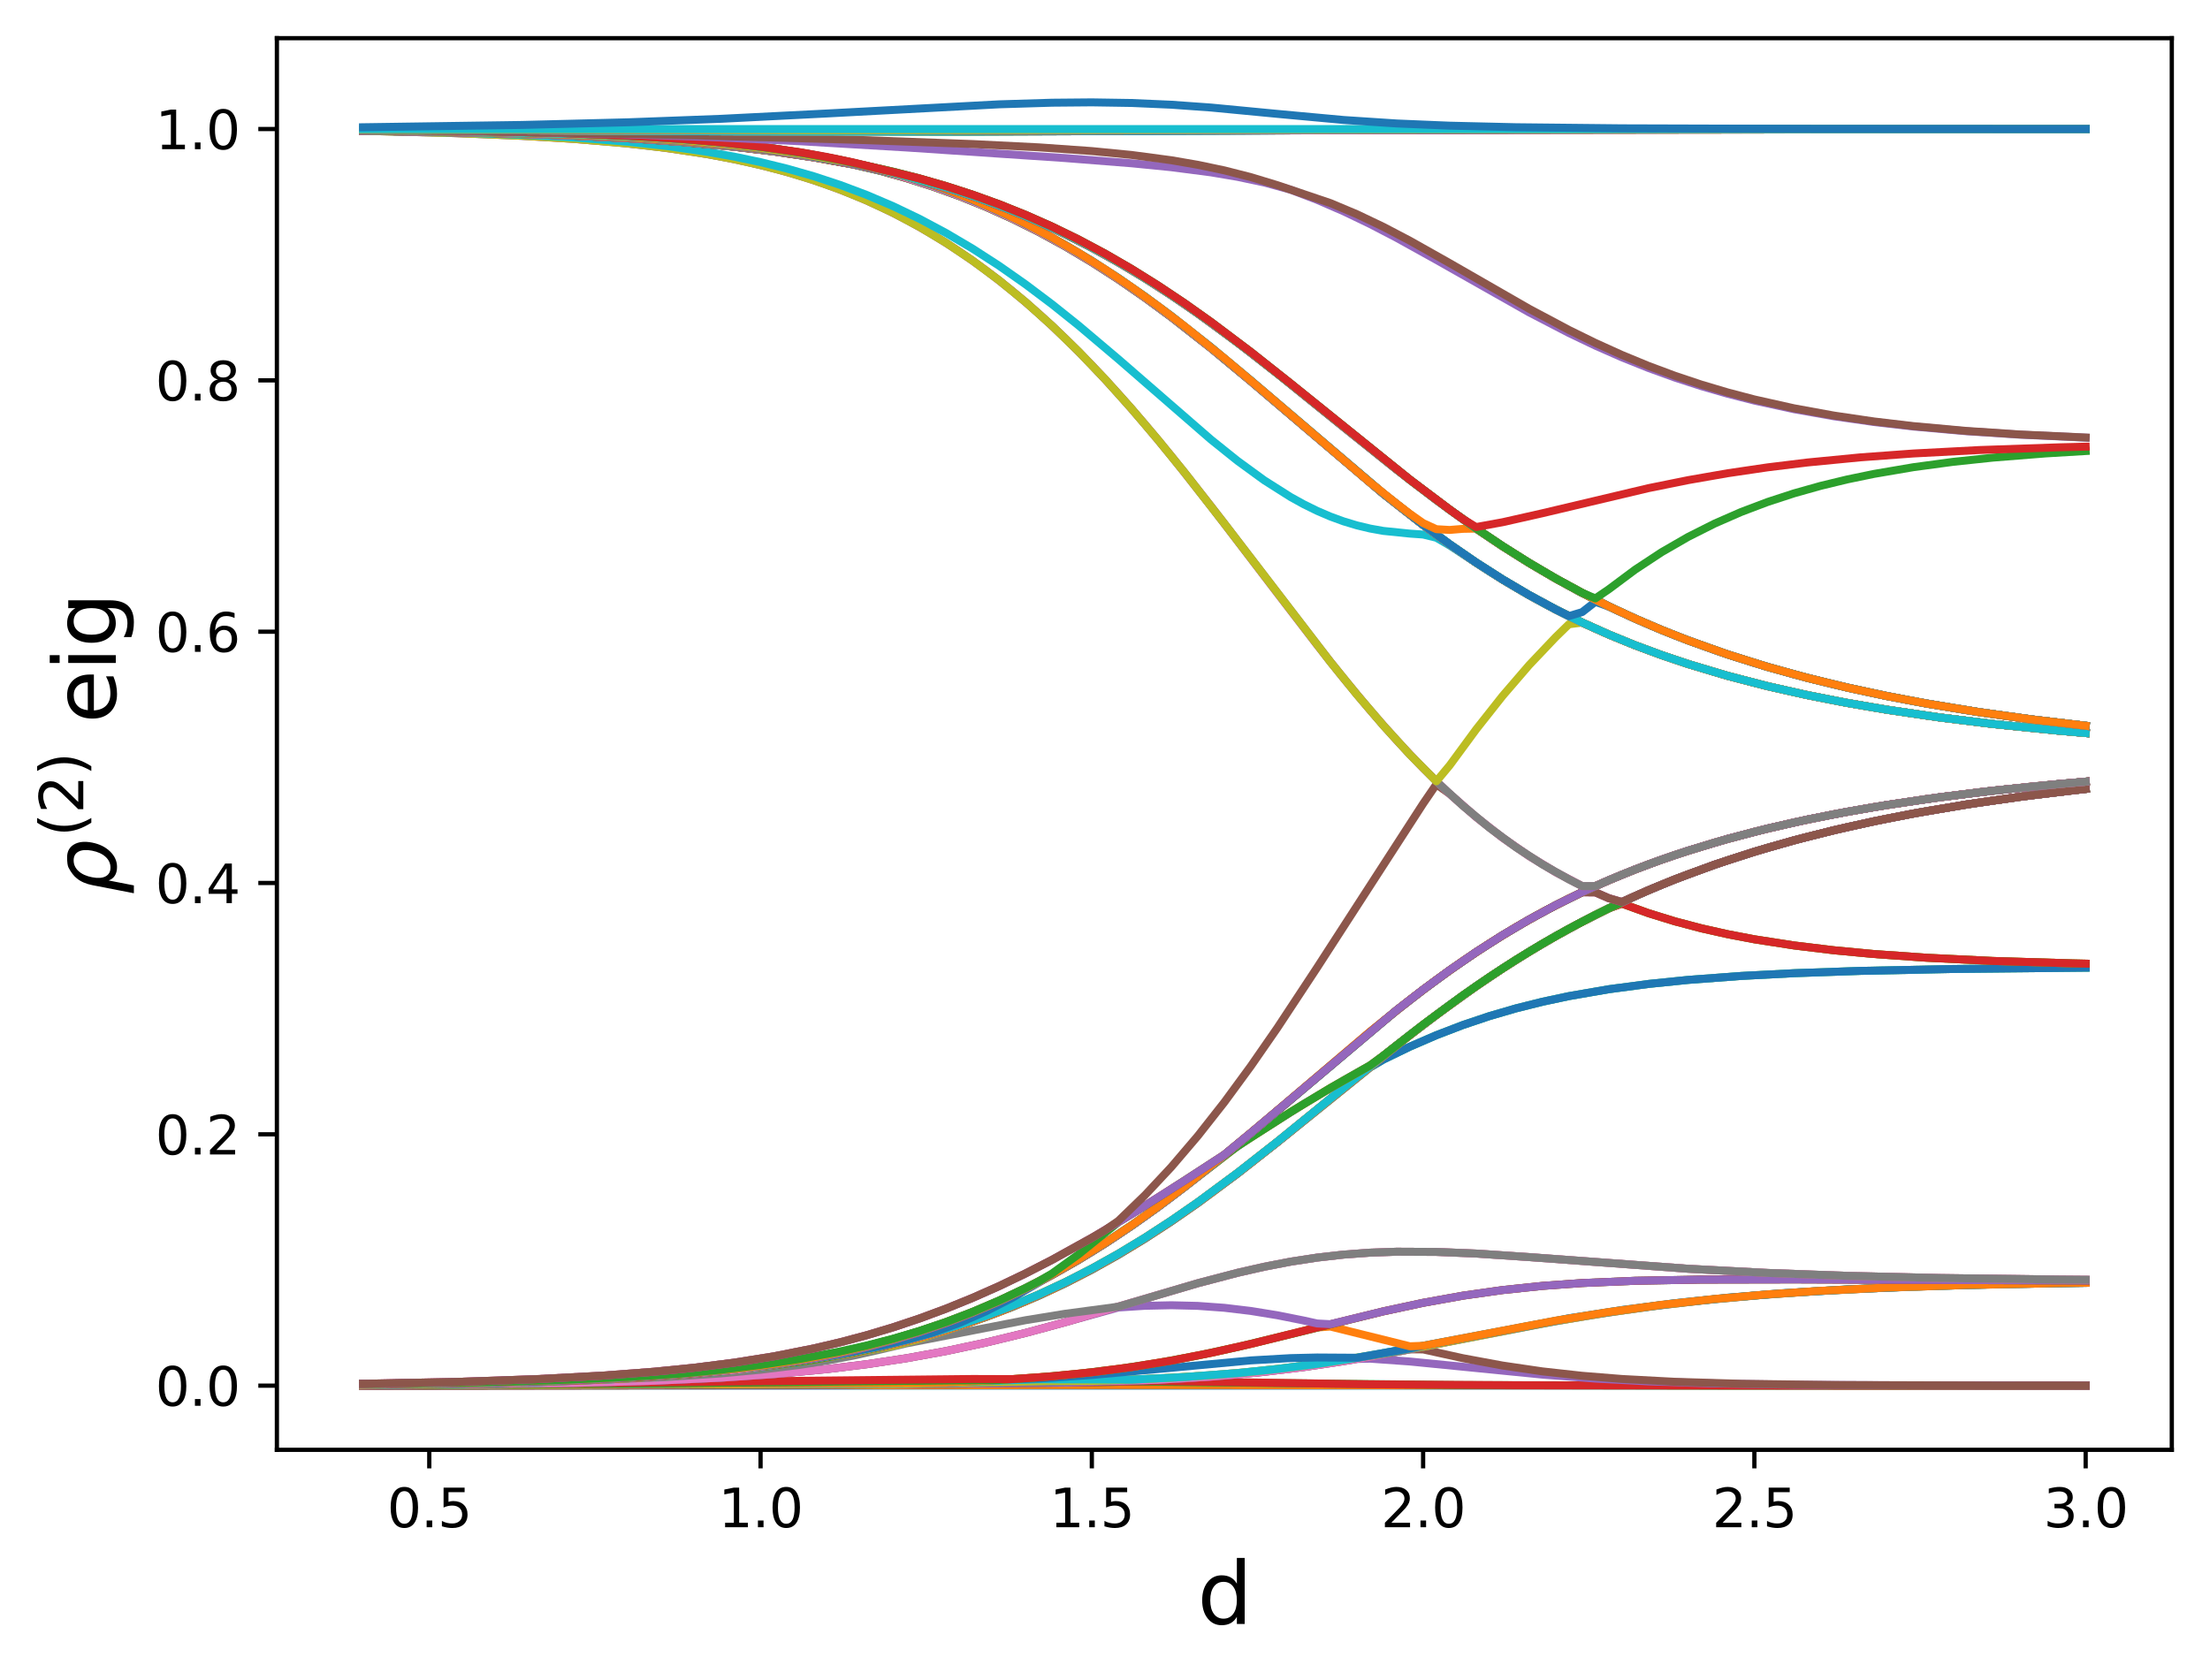 <?xml version="1.0" encoding="utf-8" standalone="no"?>
<!DOCTYPE svg PUBLIC "-//W3C//DTD SVG 1.1//EN"
  "http://www.w3.org/Graphics/SVG/1.1/DTD/svg11.dtd">
<svg xmlns:xlink="http://www.w3.org/1999/xlink" width="416.503pt" height="316.675pt" viewBox="0 0 416.503 316.675" xmlns="http://www.w3.org/2000/svg" version="1.1">
 <defs>
  <style type="text/css">*{stroke-linejoin: round; stroke-linecap: butt}</style>
 </defs>
 <g id="figure_1">
  <g id="patch_1">
   <path d="M 0 316.675 
L 416.503 316.675 
L 416.503 0 
L 0 0 
z
" style="fill: #ffffff"/>
  </g>
  <g id="axes_1">
   <g id="patch_2">
    <path d="M 52.183 273.312 
L 409.303 273.312 
L 409.303 7.2 
L 52.183 7.2 
z
" style="fill: #ffffff"/>
   </g>
   <g id="matplotlib.axis_1">
    <g id="xtick_1">
     <g id="line2d_1">
      <defs>
       <path id="m20e33c8213" d="M 0 0 
L 0 3.5 
" style="stroke: #000000; stroke-width: 0.8"/>
      </defs>
      <g>
       <use xlink:href="#m20e33c8213" x="80.903" y="273.312" style="stroke: #000000; stroke-width: 0.8"/>
      </g>
     </g>
     <g id="text_1">
      <!-- 0.5 -->
      <g transform="translate(72.951 287.91) scale(0.1 -0.1)">
       <defs>
        <path id="DejaVuSans-30" d="M 2034 4250 
Q 1547 4250 1301 3770 
Q 1056 3291 1056 2328 
Q 1056 1369 1301 889 
Q 1547 409 2034 409 
Q 2525 409 2770 889 
Q 3016 1369 3016 2328 
Q 3016 3291 2770 3770 
Q 2525 4250 2034 4250 
z
M 2034 4750 
Q 2819 4750 3233 4129 
Q 3647 3509 3647 2328 
Q 3647 1150 3233 529 
Q 2819 -91 2034 -91 
Q 1250 -91 836 529 
Q 422 1150 422 2328 
Q 422 3509 836 4129 
Q 1250 4750 2034 4750 
z
" transform="scale(0.016)"/>
        <path id="DejaVuSans-2e" d="M 684 794 
L 1344 794 
L 1344 0 
L 684 0 
L 684 794 
z
" transform="scale(0.016)"/>
        <path id="DejaVuSans-35" d="M 691 4666 
L 3169 4666 
L 3169 4134 
L 1269 4134 
L 1269 2991 
Q 1406 3038 1543 3061 
Q 1681 3084 1819 3084 
Q 2600 3084 3056 2656 
Q 3513 2228 3513 1497 
Q 3513 744 3044 326 
Q 2575 -91 1722 -91 
Q 1428 -91 1123 -41 
Q 819 9 494 109 
L 494 744 
Q 775 591 1075 516 
Q 1375 441 1709 441 
Q 2250 441 2565 725 
Q 2881 1009 2881 1497 
Q 2881 1984 2565 2268 
Q 2250 2553 1709 2553 
Q 1456 2553 1204 2497 
Q 953 2441 691 2322 
L 691 4666 
z
" transform="scale(0.016)"/>
       </defs>
       <use xlink:href="#DejaVuSans-30"/>
       <use xlink:href="#DejaVuSans-2e" transform="translate(63.623 0)"/>
       <use xlink:href="#DejaVuSans-35" transform="translate(95.41 0)"/>
      </g>
     </g>
    </g>
    <g id="xtick_2">
     <g id="line2d_2">
      <g>
       <use xlink:href="#m20e33c8213" x="143.336" y="273.312" style="stroke: #000000; stroke-width: 0.8"/>
      </g>
     </g>
     <g id="text_2">
      <!-- 1.0 -->
      <g transform="translate(135.385 287.91) scale(0.1 -0.1)">
       <defs>
        <path id="DejaVuSans-31" d="M 794 531 
L 1825 531 
L 1825 4091 
L 703 3866 
L 703 4441 
L 1819 4666 
L 2450 4666 
L 2450 531 
L 3481 531 
L 3481 0 
L 794 0 
L 794 531 
z
" transform="scale(0.016)"/>
       </defs>
       <use xlink:href="#DejaVuSans-31"/>
       <use xlink:href="#DejaVuSans-2e" transform="translate(63.623 0)"/>
       <use xlink:href="#DejaVuSans-30" transform="translate(95.41 0)"/>
      </g>
     </g>
    </g>
    <g id="xtick_3">
     <g id="line2d_3">
      <g>
       <use xlink:href="#m20e33c8213" x="205.77" y="273.312" style="stroke: #000000; stroke-width: 0.8"/>
      </g>
     </g>
     <g id="text_3">
      <!-- 1.5 -->
      <g transform="translate(197.818 287.91) scale(0.1 -0.1)">
       <use xlink:href="#DejaVuSans-31"/>
       <use xlink:href="#DejaVuSans-2e" transform="translate(63.623 0)"/>
       <use xlink:href="#DejaVuSans-35" transform="translate(95.41 0)"/>
      </g>
     </g>
    </g>
    <g id="xtick_4">
     <g id="line2d_4">
      <g>
       <use xlink:href="#m20e33c8213" x="268.203" y="273.312" style="stroke: #000000; stroke-width: 0.8"/>
      </g>
     </g>
     <g id="text_4">
      <!-- 2.0 -->
      <g transform="translate(260.252 287.91) scale(0.1 -0.1)">
       <defs>
        <path id="DejaVuSans-32" d="M 1228 531 
L 3431 531 
L 3431 0 
L 469 0 
L 469 531 
Q 828 903 1448 1529 
Q 2069 2156 2228 2338 
Q 2531 2678 2651 2914 
Q 2772 3150 2772 3378 
Q 2772 3750 2511 3984 
Q 2250 4219 1831 4219 
Q 1534 4219 1204 4116 
Q 875 4013 500 3803 
L 500 4441 
Q 881 4594 1212 4672 
Q 1544 4750 1819 4750 
Q 2544 4750 2975 4387 
Q 3406 4025 3406 3419 
Q 3406 3131 3298 2873 
Q 3191 2616 2906 2266 
Q 2828 2175 2409 1742 
Q 1991 1309 1228 531 
z
" transform="scale(0.016)"/>
       </defs>
       <use xlink:href="#DejaVuSans-32"/>
       <use xlink:href="#DejaVuSans-2e" transform="translate(63.623 0)"/>
       <use xlink:href="#DejaVuSans-30" transform="translate(95.41 0)"/>
      </g>
     </g>
    </g>
    <g id="xtick_5">
     <g id="line2d_5">
      <g>
       <use xlink:href="#m20e33c8213" x="330.637" y="273.312" style="stroke: #000000; stroke-width: 0.8"/>
      </g>
     </g>
     <g id="text_5">
      <!-- 2.5 -->
      <g transform="translate(322.685 287.91) scale(0.1 -0.1)">
       <use xlink:href="#DejaVuSans-32"/>
       <use xlink:href="#DejaVuSans-2e" transform="translate(63.623 0)"/>
       <use xlink:href="#DejaVuSans-35" transform="translate(95.41 0)"/>
      </g>
     </g>
    </g>
    <g id="xtick_6">
     <g id="line2d_6">
      <g>
       <use xlink:href="#m20e33c8213" x="393.07" y="273.312" style="stroke: #000000; stroke-width: 0.8"/>
      </g>
     </g>
     <g id="text_6">
      <!-- 3.0 -->
      <g transform="translate(385.119 287.91) scale(0.1 -0.1)">
       <defs>
        <path id="DejaVuSans-33" d="M 2597 2516 
Q 3050 2419 3304 2112 
Q 3559 1806 3559 1356 
Q 3559 666 3084 287 
Q 2609 -91 1734 -91 
Q 1441 -91 1130 -33 
Q 819 25 488 141 
L 488 750 
Q 750 597 1062 519 
Q 1375 441 1716 441 
Q 2309 441 2620 675 
Q 2931 909 2931 1356 
Q 2931 1769 2642 2001 
Q 2353 2234 1838 2234 
L 1294 2234 
L 1294 2753 
L 1863 2753 
Q 2328 2753 2575 2939 
Q 2822 3125 2822 3475 
Q 2822 3834 2567 4026 
Q 2313 4219 1838 4219 
Q 1578 4219 1281 4162 
Q 984 4106 628 3988 
L 628 4550 
Q 988 4650 1302 4700 
Q 1616 4750 1894 4750 
Q 2613 4750 3031 4423 
Q 3450 4097 3450 3541 
Q 3450 3153 3228 2886 
Q 3006 2619 2597 2516 
z
" transform="scale(0.016)"/>
       </defs>
       <use xlink:href="#DejaVuSans-33"/>
       <use xlink:href="#DejaVuSans-2e" transform="translate(63.623 0)"/>
       <use xlink:href="#DejaVuSans-30" transform="translate(95.41 0)"/>
      </g>
     </g>
    </g>
    <g id="text_7">
     <!-- d -->
     <g transform="translate(225.664 306.148) scale(0.16 -0.16)">
      <defs>
       <path id="DejaVuSans-64" d="M 2906 2969 
L 2906 4863 
L 3481 4863 
L 3481 0 
L 2906 0 
L 2906 525 
Q 2725 213 2448 61 
Q 2172 -91 1784 -91 
Q 1150 -91 751 415 
Q 353 922 353 1747 
Q 353 2572 751 3078 
Q 1150 3584 1784 3584 
Q 2172 3584 2448 3432 
Q 2725 3281 2906 2969 
z
M 947 1747 
Q 947 1113 1208 752 
Q 1469 391 1925 391 
Q 2381 391 2643 752 
Q 2906 1113 2906 1747 
Q 2906 2381 2643 2742 
Q 2381 3103 1925 3103 
Q 1469 3103 1208 2742 
Q 947 2381 947 1747 
z
" transform="scale(0.016)"/>
      </defs>
      <use xlink:href="#DejaVuSans-64"/>
     </g>
    </g>
   </g>
   <g id="matplotlib.axis_2">
    <g id="ytick_1">
     <g id="line2d_7">
      <defs>
       <path id="m43f2b14ea1" d="M 0 0 
L -3.5 0 
" style="stroke: #000000; stroke-width: 0.8"/>
      </defs>
      <g>
       <use xlink:href="#m43f2b14ea1" x="52.183" y="261.216" style="stroke: #000000; stroke-width: 0.8"/>
      </g>
     </g>
     <g id="text_8">
      <!-- 0.0 -->
      <g transform="translate(29.28 265.015) scale(0.1 -0.1)">
       <use xlink:href="#DejaVuSans-30"/>
       <use xlink:href="#DejaVuSans-2e" transform="translate(63.623 0)"/>
       <use xlink:href="#DejaVuSans-30" transform="translate(95.41 0)"/>
      </g>
     </g>
    </g>
    <g id="ytick_2">
     <g id="line2d_8">
      <g>
       <use xlink:href="#m43f2b14ea1" x="52.183" y="213.838" style="stroke: #000000; stroke-width: 0.8"/>
      </g>
     </g>
     <g id="text_9">
      <!-- 0.2 -->
      <g transform="translate(29.28 217.638) scale(0.1 -0.1)">
       <use xlink:href="#DejaVuSans-30"/>
       <use xlink:href="#DejaVuSans-2e" transform="translate(63.623 0)"/>
       <use xlink:href="#DejaVuSans-32" transform="translate(95.41 0)"/>
      </g>
     </g>
    </g>
    <g id="ytick_3">
     <g id="line2d_9">
      <g>
       <use xlink:href="#m43f2b14ea1" x="52.183" y="166.461" style="stroke: #000000; stroke-width: 0.8"/>
      </g>
     </g>
     <g id="text_10">
      <!-- 0.4 -->
      <g transform="translate(29.28 170.26) scale(0.1 -0.1)">
       <defs>
        <path id="DejaVuSans-34" d="M 2419 4116 
L 825 1625 
L 2419 1625 
L 2419 4116 
z
M 2253 4666 
L 3047 4666 
L 3047 1625 
L 3713 1625 
L 3713 1100 
L 3047 1100 
L 3047 0 
L 2419 0 
L 2419 1100 
L 313 1100 
L 313 1709 
L 2253 4666 
z
" transform="scale(0.016)"/>
       </defs>
       <use xlink:href="#DejaVuSans-30"/>
       <use xlink:href="#DejaVuSans-2e" transform="translate(63.623 0)"/>
       <use xlink:href="#DejaVuSans-34" transform="translate(95.41 0)"/>
      </g>
     </g>
    </g>
    <g id="ytick_4">
     <g id="line2d_10">
      <g>
       <use xlink:href="#m43f2b14ea1" x="52.183" y="119.083" style="stroke: #000000; stroke-width: 0.8"/>
      </g>
     </g>
     <g id="text_11">
      <!-- 0.6 -->
      <g transform="translate(29.28 122.882) scale(0.1 -0.1)">
       <defs>
        <path id="DejaVuSans-36" d="M 2113 2584 
Q 1688 2584 1439 2293 
Q 1191 2003 1191 1497 
Q 1191 994 1439 701 
Q 1688 409 2113 409 
Q 2538 409 2786 701 
Q 3034 994 3034 1497 
Q 3034 2003 2786 2293 
Q 2538 2584 2113 2584 
z
M 3366 4563 
L 3366 3988 
Q 3128 4100 2886 4159 
Q 2644 4219 2406 4219 
Q 1781 4219 1451 3797 
Q 1122 3375 1075 2522 
Q 1259 2794 1537 2939 
Q 1816 3084 2150 3084 
Q 2853 3084 3261 2657 
Q 3669 2231 3669 1497 
Q 3669 778 3244 343 
Q 2819 -91 2113 -91 
Q 1303 -91 875 529 
Q 447 1150 447 2328 
Q 447 3434 972 4092 
Q 1497 4750 2381 4750 
Q 2619 4750 2861 4703 
Q 3103 4656 3366 4563 
z
" transform="scale(0.016)"/>
       </defs>
       <use xlink:href="#DejaVuSans-30"/>
       <use xlink:href="#DejaVuSans-2e" transform="translate(63.623 0)"/>
       <use xlink:href="#DejaVuSans-36" transform="translate(95.41 0)"/>
      </g>
     </g>
    </g>
    <g id="ytick_5">
     <g id="line2d_11">
      <g>
       <use xlink:href="#m43f2b14ea1" x="52.183" y="71.705" style="stroke: #000000; stroke-width: 0.8"/>
      </g>
     </g>
     <g id="text_12">
      <!-- 0.8 -->
      <g transform="translate(29.28 75.505) scale(0.1 -0.1)">
       <defs>
        <path id="DejaVuSans-38" d="M 2034 2216 
Q 1584 2216 1326 1975 
Q 1069 1734 1069 1313 
Q 1069 891 1326 650 
Q 1584 409 2034 409 
Q 2484 409 2743 651 
Q 3003 894 3003 1313 
Q 3003 1734 2745 1975 
Q 2488 2216 2034 2216 
z
M 1403 2484 
Q 997 2584 770 2862 
Q 544 3141 544 3541 
Q 544 4100 942 4425 
Q 1341 4750 2034 4750 
Q 2731 4750 3128 4425 
Q 3525 4100 3525 3541 
Q 3525 3141 3298 2862 
Q 3072 2584 2669 2484 
Q 3125 2378 3379 2068 
Q 3634 1759 3634 1313 
Q 3634 634 3220 271 
Q 2806 -91 2034 -91 
Q 1263 -91 848 271 
Q 434 634 434 1313 
Q 434 1759 690 2068 
Q 947 2378 1403 2484 
z
M 1172 3481 
Q 1172 3119 1398 2916 
Q 1625 2713 2034 2713 
Q 2441 2713 2670 2916 
Q 2900 3119 2900 3481 
Q 2900 3844 2670 4047 
Q 2441 4250 2034 4250 
Q 1625 4250 1398 4047 
Q 1172 3844 1172 3481 
z
" transform="scale(0.016)"/>
       </defs>
       <use xlink:href="#DejaVuSans-30"/>
       <use xlink:href="#DejaVuSans-2e" transform="translate(63.623 0)"/>
       <use xlink:href="#DejaVuSans-38" transform="translate(95.41 0)"/>
      </g>
     </g>
    </g>
    <g id="ytick_6">
     <g id="line2d_12">
      <g>
       <use xlink:href="#m43f2b14ea1" x="52.183" y="24.328" style="stroke: #000000; stroke-width: 0.8"/>
      </g>
     </g>
     <g id="text_13">
      <!-- 1.0 -->
      <g transform="translate(29.28 28.127) scale(0.1 -0.1)">
       <use xlink:href="#DejaVuSans-31"/>
       <use xlink:href="#DejaVuSans-2e" transform="translate(63.623 0)"/>
       <use xlink:href="#DejaVuSans-30" transform="translate(95.41 0)"/>
      </g>
     </g>
    </g>
    <g id="text_14">
     <!-- $\rho^{(2)}$ eig -->
     <g transform="translate(21.92 168.656) rotate(-90) scale(0.16 -0.16)">
      <defs>
       <path id="DejaVuSans-Oblique-3c1" d="M 1203 2875 
Q 1453 3194 1981 3475 
Q 2188 3584 2756 3584 
Q 3394 3584 3694 3078 
Q 3994 2572 3834 1747 
Q 3672 922 3175 415 
Q 2678 -91 2041 -91 
Q 1656 -91 1409 63 
Q 1163 213 1044 525 
L 681 -1331 
L 103 -1331 
L 697 1716 
Q 838 2438 1203 2875 
z
M 3238 1747 
Q 3359 2381 3169 2744 
Q 2978 3103 2522 3103 
Q 2066 3103 1734 2744 
Q 1403 2381 1281 1747 
Q 1156 1113 1347 750 
Q 1538 391 1994 391 
Q 2450 391 2781 750 
Q 3113 1113 3238 1747 
z
" transform="scale(0.016)"/>
       <path id="DejaVuSans-28" d="M 1984 4856 
Q 1566 4138 1362 3434 
Q 1159 2731 1159 2009 
Q 1159 1288 1364 580 
Q 1569 -128 1984 -844 
L 1484 -844 
Q 1016 -109 783 600 
Q 550 1309 550 2009 
Q 550 2706 781 3412 
Q 1013 4119 1484 4856 
L 1984 4856 
z
" transform="scale(0.016)"/>
       <path id="DejaVuSans-29" d="M 513 4856 
L 1013 4856 
Q 1481 4119 1714 3412 
Q 1947 2706 1947 2009 
Q 1947 1309 1714 600 
Q 1481 -109 1013 -844 
L 513 -844 
Q 928 -128 1133 580 
Q 1338 1288 1338 2009 
Q 1338 2731 1133 3434 
Q 928 4138 513 4856 
z
" transform="scale(0.016)"/>
       <path id="DejaVuSans-20" transform="scale(0.016)"/>
       <path id="DejaVuSans-65" d="M 3597 1894 
L 3597 1613 
L 953 1613 
Q 991 1019 1311 708 
Q 1631 397 2203 397 
Q 2534 397 2845 478 
Q 3156 559 3463 722 
L 3463 178 
Q 3153 47 2828 -22 
Q 2503 -91 2169 -91 
Q 1331 -91 842 396 
Q 353 884 353 1716 
Q 353 2575 817 3079 
Q 1281 3584 2069 3584 
Q 2775 3584 3186 3129 
Q 3597 2675 3597 1894 
z
M 3022 2063 
Q 3016 2534 2758 2815 
Q 2500 3097 2075 3097 
Q 1594 3097 1305 2825 
Q 1016 2553 972 2059 
L 3022 2063 
z
" transform="scale(0.016)"/>
       <path id="DejaVuSans-69" d="M 603 3500 
L 1178 3500 
L 1178 0 
L 603 0 
L 603 3500 
z
M 603 4863 
L 1178 4863 
L 1178 4134 
L 603 4134 
L 603 4863 
z
" transform="scale(0.016)"/>
       <path id="DejaVuSans-67" d="M 2906 1791 
Q 2906 2416 2648 2759 
Q 2391 3103 1925 3103 
Q 1463 3103 1205 2759 
Q 947 2416 947 1791 
Q 947 1169 1205 825 
Q 1463 481 1925 481 
Q 2391 481 2648 825 
Q 2906 1169 2906 1791 
z
M 3481 434 
Q 3481 -459 3084 -895 
Q 2688 -1331 1869 -1331 
Q 1566 -1331 1297 -1286 
Q 1028 -1241 775 -1147 
L 775 -588 
Q 1028 -725 1275 -790 
Q 1522 -856 1778 -856 
Q 2344 -856 2625 -561 
Q 2906 -266 2906 331 
L 2906 616 
Q 2728 306 2450 153 
Q 2172 0 1784 0 
Q 1141 0 747 490 
Q 353 981 353 1791 
Q 353 2603 747 3093 
Q 1141 3584 1784 3584 
Q 2172 3584 2450 3431 
Q 2728 3278 2906 2969 
L 2906 3500 
L 3481 3500 
L 3481 434 
z
" transform="scale(0.016)"/>
      </defs>
      <use xlink:href="#DejaVuSans-Oblique-3c1" transform="translate(0 0.606)"/>
      <use xlink:href="#DejaVuSans-28" transform="translate(68.126 38.888) scale(0.7)"/>
      <use xlink:href="#DejaVuSans-32" transform="translate(95.436 38.888) scale(0.7)"/>
      <use xlink:href="#DejaVuSans-29" transform="translate(139.972 38.888) scale(0.7)"/>
      <use xlink:href="#DejaVuSans-20" transform="translate(170.016 0.606)"/>
      <use xlink:href="#DejaVuSans-65" transform="translate(201.803 0.606)"/>
      <use xlink:href="#DejaVuSans-69" transform="translate(263.327 0.606)"/>
      <use xlink:href="#DejaVuSans-67" transform="translate(291.11 0.606)"/>
     </g>
    </g>
   </g>
   <g id="line2d_13">
    <path d="M 68.416 261.216 
L 393.07 261.215 
L 393.07 261.215 
" clip-path="url(#paec24f31ab)" style="fill: none; stroke: #1f77b4; stroke-width: 1.5; stroke-linecap: square"/>
   </g>
   <g id="line2d_14">
    <path d="M 68.416 261.216 
L 215.759 261.101 
L 280.69 261.174 
L 393.07 261.215 
L 393.07 261.215 
" clip-path="url(#paec24f31ab)" style="fill: none; stroke: #ff7f0e; stroke-width: 1.5; stroke-linecap: square"/>
   </g>
   <g id="line2d_15">
    <path d="M 68.416 261.216 
L 153.326 261.106 
L 200.775 260.646 
L 213.262 260.452 
L 275.695 261.115 
L 323.145 261.203 
L 393.07 261.215 
L 393.07 261.215 
" clip-path="url(#paec24f31ab)" style="fill: none; stroke: #2ca02c; stroke-width: 1.5; stroke-linecap: square"/>
   </g>
   <g id="line2d_16">
    <path d="M 68.416 261.216 
L 150.828 261.112 
L 200.775 260.646 
L 218.256 260.341 
L 258.214 260.969 
L 288.182 261.15 
L 348.118 261.211 
L 393.07 261.215 
L 393.07 261.215 
" clip-path="url(#paec24f31ab)" style="fill: none; stroke: #d62728; stroke-width: 1.5; stroke-linecap: square"/>
   </g>
   <g id="line2d_17">
    <path d="M 68.416 261.216 
L 150.828 261.112 
L 200.775 260.646 
L 213.262 260.316 
L 223.251 259.846 
L 230.743 259.324 
L 238.235 258.62 
L 245.727 257.715 
L 253.219 256.606 
L 255.717 256.194 
L 258.214 256.136 
L 265.706 256.668 
L 275.695 257.653 
L 290.679 259.139 
L 300.669 259.889 
L 310.658 260.411 
L 323.145 260.808 
L 338.129 261.045 
L 363.102 261.18 
L 393.07 261.211 
L 393.07 261.211 
" clip-path="url(#paec24f31ab)" style="fill: none; stroke: #9467bd; stroke-width: 1.5; stroke-linecap: square"/>
   </g>
   <g id="line2d_18">
    <path d="M 68.416 261.216 
L 150.828 261.112 
L 173.304 260.841 
L 183.294 260.702 
L 200.775 260.449 
L 205.77 260.376 
L 210.764 260.401 
L 220.754 259.986 
L 230.743 259.324 
L 238.235 258.62 
L 245.727 257.715 
L 253.219 256.606 
L 263.209 254.854 
L 265.706 254.379 
L 268.203 254.391 
L 275.695 256.042 
L 283.187 257.429 
L 290.679 258.528 
L 298.171 259.357 
L 305.663 259.959 
L 315.653 260.49 
L 328.139 260.864 
L 345.621 261.094 
L 375.589 261.198 
L 393.07 261.21 
L 393.07 261.21 
" clip-path="url(#paec24f31ab)" style="fill: none; stroke: #8c564b; stroke-width: 1.5; stroke-linecap: square"/>
   </g>
   <g id="line2d_19">
    <path d="M 68.416 261.136 
L 168.31 260.892 
L 180.796 260.725 
L 200.775 260.449 
L 213.262 260.254 
L 218.256 260.109 
L 228.246 259.517 
L 235.738 258.876 
L 243.23 258.04 
L 250.722 256.997 
L 258.214 255.763 
L 268.203 253.894 
L 293.177 249.057 
L 303.166 247.411 
L 313.155 246.028 
L 323.145 244.91 
L 333.134 244.032 
L 343.124 243.357 
L 355.61 242.741 
L 370.594 242.248 
L 388.076 241.901 
L 393.07 241.833 
L 393.07 241.833 
" clip-path="url(#paec24f31ab)" style="fill: none; stroke: #e377c2; stroke-width: 1.5; stroke-linecap: square"/>
   </g>
   <g id="line2d_20">
    <path d="M 68.416 261.136 
L 168.31 260.892 
L 180.796 260.725 
L 200.775 260.449 
L 213.262 260.08 
L 223.251 259.587 
L 233.24 258.841 
L 240.732 258.074 
L 248.225 257.111 
L 263.209 254.854 
L 278.193 251.908 
L 290.679 249.506 
L 300.669 247.799 
L 310.658 246.348 
L 320.647 245.166 
L 330.637 244.231 
L 340.626 243.509 
L 353.113 242.847 
L 368.097 242.316 
L 385.578 241.94 
L 393.07 241.833 
L 393.07 241.833 
" clip-path="url(#paec24f31ab)" style="fill: none; stroke: #7f7f7f; stroke-width: 1.5; stroke-linecap: square"/>
   </g>
   <g id="line2d_21">
    <path d="M 68.416 261.136 
L 168.31 260.892 
L 198.278 260.333 
L 205.77 260.327 
L 218.256 259.861 
L 228.246 259.251 
L 235.738 258.607 
L 243.23 257.775 
L 250.722 256.747 
L 260.711 255.095 
L 265.706 254.176 
L 268.203 253.894 
L 293.177 249.057 
L 303.166 247.411 
L 313.155 246.028 
L 323.145 244.91 
L 333.134 244.032 
L 343.124 243.357 
L 355.61 242.741 
L 370.594 242.248 
L 388.076 241.901 
L 393.07 241.833 
L 393.07 241.833 
" clip-path="url(#paec24f31ab)" style="fill: none; stroke: #bcbd22; stroke-width: 1.5; stroke-linecap: square"/>
   </g>
   <g id="line2d_22">
    <path d="M 68.416 261.127 
L 178.299 260.61 
L 195.78 260.023 
L 213.262 260.08 
L 223.251 259.587 
L 233.24 258.841 
L 240.732 258.074 
L 248.225 257.111 
L 255.717 255.957 
L 265.706 254.176 
L 295.674 248.528 
L 305.663 246.971 
L 315.653 245.676 
L 325.642 244.635 
L 335.632 243.821 
L 348.118 243.068 
L 360.605 242.541 
L 375.589 242.123 
L 393.07 241.83 
L 393.07 241.83 
" clip-path="url(#paec24f31ab)" style="fill: none; stroke: #17becf; stroke-width: 1.5; stroke-linecap: square"/>
   </g>
   <g id="line2d_23">
    <path d="M 68.416 261.127 
L 178.299 260.61 
L 188.288 260.16 
L 190.786 260.01 
L 195.78 259.879 
L 205.77 259.212 
L 218.256 258.088 
L 235.738 256.46 
L 243.23 256.028 
L 248.225 255.909 
L 255.717 255.957 
L 265.706 254.176 
L 295.674 248.528 
L 305.663 246.971 
L 315.653 245.676 
L 325.642 244.635 
L 335.632 243.821 
L 348.118 243.068 
L 360.605 242.541 
L 375.589 242.123 
L 393.07 241.83 
L 393.07 241.83 
" clip-path="url(#paec24f31ab)" style="fill: none; stroke: #1f77b4; stroke-width: 1.5; stroke-linecap: square"/>
   </g>
   <g id="line2d_24">
    <path d="M 68.416 261.127 
L 178.299 260.61 
L 188.288 260.16 
L 198.278 259.45 
L 205.77 258.697 
L 213.262 257.719 
L 220.754 256.497 
L 228.246 255.03 
L 235.738 253.35 
L 248.225 250.259 
L 250.722 250.079 
L 265.706 253.795 
L 268.203 253.701 
L 293.177 248.956 
L 303.166 247.337 
L 313.155 245.975 
L 323.145 244.873 
L 333.134 244.005 
L 343.124 243.338 
L 355.61 242.729 
L 370.594 242.241 
L 388.076 241.898 
L 393.07 241.83 
L 393.07 241.83 
" clip-path="url(#paec24f31ab)" style="fill: none; stroke: #ff7f0e; stroke-width: 1.5; stroke-linecap: square"/>
   </g>
   <g id="line2d_25">
    <path d="M 68.416 261.119 
L 125.855 260.788 
L 188.288 260.15 
L 195.78 259.656 
L 203.272 258.971 
L 210.764 258.072 
L 218.256 256.932 
L 225.748 255.545 
L 233.24 253.931 
L 243.23 251.518 
L 260.711 247.21 
L 268.203 245.604 
L 275.695 244.256 
L 283.187 243.196 
L 290.679 242.414 
L 298.171 241.875 
L 308.161 241.448 
L 320.647 241.222 
L 338.129 241.189 
L 393.07 241.397 
L 393.07 241.397 
" clip-path="url(#paec24f31ab)" style="fill: none; stroke: #2ca02c; stroke-width: 1.5; stroke-linecap: square"/>
   </g>
   <g id="line2d_26">
    <path d="M 68.416 261.108 
L 115.865 260.677 
L 183.294 259.961 
L 190.786 259.986 
L 198.278 259.45 
L 205.77 258.697 
L 213.262 257.719 
L 220.754 256.497 
L 228.246 255.03 
L 235.738 253.35 
L 248.225 250.259 
L 260.711 247.21 
L 268.203 245.604 
L 275.695 244.256 
L 283.187 243.196 
L 290.679 242.414 
L 298.171 241.875 
L 308.161 241.448 
L 320.647 241.222 
L 338.129 241.189 
L 393.07 241.397 
L 393.07 241.397 
" clip-path="url(#paec24f31ab)" style="fill: none; stroke: #d62728; stroke-width: 1.5; stroke-linecap: square"/>
   </g>
   <g id="line2d_27">
    <path d="M 68.416 261.102 
L 108.373 260.696 
L 123.357 260.292 
L 135.844 259.725 
L 145.833 259.048 
L 155.823 258.105 
L 163.315 257.185 
L 170.807 256.055 
L 178.299 254.697 
L 185.791 253.102 
L 193.283 251.278 
L 200.775 249.251 
L 210.764 246.489 
L 215.759 246.169 
L 220.754 246.06 
L 225.748 246.182 
L 230.743 246.542 
L 235.738 247.137 
L 240.732 247.948 
L 245.727 248.944 
L 248.225 249.497 
L 250.722 249.629 
L 260.711 247.21 
L 268.203 245.604 
L 275.695 244.256 
L 283.187 243.196 
L 290.679 242.414 
L 298.171 241.875 
L 308.161 241.448 
L 320.647 241.222 
L 338.129 241.189 
L 393.07 241.397 
L 393.07 241.397 
" clip-path="url(#paec24f31ab)" style="fill: none; stroke: #9467bd; stroke-width: 1.5; stroke-linecap: square"/>
   </g>
   <g id="line2d_28">
    <path d="M 68.416 261.102 
L 108.373 260.696 
L 123.357 260.292 
L 135.844 259.725 
L 145.833 259.048 
L 155.823 258.105 
L 163.315 257.185 
L 170.807 256.055 
L 178.299 254.697 
L 185.791 253.102 
L 193.283 251.278 
L 200.775 249.251 
L 213.262 245.577 
L 225.748 241.909 
L 233.24 239.944 
L 238.235 238.808 
L 243.23 237.846 
L 248.225 237.078 
L 253.219 236.513 
L 258.214 236.148 
L 263.209 235.97 
L 270.701 236.005 
L 278.193 236.314 
L 288.182 236.982 
L 318.15 239.183 
L 333.134 239.969 
L 348.118 240.517 
L 365.6 240.926 
L 388.076 241.217 
L 393.07 241.258 
L 393.07 241.258 
" clip-path="url(#paec24f31ab)" style="fill: none; stroke: #8c564b; stroke-width: 1.5; stroke-linecap: square"/>
   </g>
   <g id="line2d_29">
    <path d="M 68.416 261.102 
L 108.373 260.696 
L 123.357 260.292 
L 135.844 259.725 
L 145.833 259.048 
L 155.823 258.105 
L 163.315 257.185 
L 170.807 256.055 
L 178.299 254.697 
L 185.791 253.102 
L 193.283 251.278 
L 200.775 249.251 
L 213.262 245.577 
L 225.748 241.909 
L 233.24 239.944 
L 238.235 238.808 
L 243.23 237.846 
L 248.225 237.078 
L 253.219 236.513 
L 258.214 236.148 
L 263.209 235.97 
L 270.701 236.005 
L 278.193 236.314 
L 288.182 236.982 
L 318.15 239.183 
L 333.134 239.969 
L 348.118 240.517 
L 365.6 240.926 
L 388.076 241.217 
L 393.07 241.258 
L 393.07 241.258 
" clip-path="url(#paec24f31ab)" style="fill: none; stroke: #e377c2; stroke-width: 1.5; stroke-linecap: square"/>
   </g>
   <g id="line2d_30">
    <path d="M 68.416 261.102 
L 90.892 260.789 
L 105.876 260.394 
L 125.855 259.58 
L 135.844 258.915 
L 143.336 258.22 
L 150.828 257.291 
L 155.823 256.507 
L 160.818 255.565 
L 165.812 254.442 
L 170.807 253.258 
L 193.283 248.881 
L 200.775 247.66 
L 210.764 246.328 
L 225.748 241.909 
L 233.24 239.944 
L 238.235 238.808 
L 243.23 237.846 
L 248.225 237.078 
L 253.219 236.513 
L 258.214 236.148 
L 263.209 235.97 
L 270.701 236.005 
L 278.193 236.314 
L 288.182 236.982 
L 318.15 239.183 
L 333.134 239.969 
L 348.118 240.517 
L 365.6 240.926 
L 388.076 241.217 
L 393.07 241.258 
L 393.07 241.258 
" clip-path="url(#paec24f31ab)" style="fill: none; stroke: #7f7f7f; stroke-width: 1.5; stroke-linecap: square"/>
   </g>
   <g id="line2d_31">
    <path d="M 68.416 261.095 
L 85.897 260.881 
L 103.379 260.475 
L 115.865 259.983 
L 125.855 259.387 
L 135.844 258.554 
L 143.336 257.776 
L 150.828 256.793 
L 158.32 255.566 
L 168.31 253.743 
L 173.304 252.397 
L 180.796 250.029 
L 185.791 248.285 
L 190.786 246.373 
L 195.78 244.255 
L 200.775 241.915 
L 205.77 239.347 
L 210.764 236.546 
L 215.759 233.513 
L 220.754 230.255 
L 225.748 226.784 
L 233.24 221.227 
L 240.732 215.341 
L 258.214 201.215 
L 260.711 199.737 
L 265.706 197.313 
L 270.701 195.152 
L 275.695 193.236 
L 280.69 191.557 
L 285.685 190.101 
L 290.679 188.852 
L 295.674 187.788 
L 303.166 186.492 
L 310.658 185.493 
L 318.15 184.729 
L 328.139 183.983 
L 338.129 183.464 
L 350.616 183.029 
L 368.097 182.669 
L 393.07 182.422 
L 393.07 182.422 
" clip-path="url(#paec24f31ab)" style="fill: none; stroke: #bcbd22; stroke-width: 1.5; stroke-linecap: square"/>
   </g>
   <g id="line2d_32">
    <path d="M 68.416 261.095 
L 85.897 260.881 
L 103.379 260.475 
L 115.865 259.983 
L 125.855 259.387 
L 135.844 258.554 
L 143.336 257.776 
L 150.828 256.793 
L 158.32 255.565 
L 165.812 254.051 
L 170.807 252.861 
L 175.802 251.512 
L 180.796 249.989 
L 185.791 248.281 
L 190.786 246.373 
L 195.78 244.255 
L 200.775 241.915 
L 205.77 239.347 
L 210.764 236.546 
L 215.759 233.513 
L 220.754 230.255 
L 225.748 226.784 
L 233.24 221.227 
L 240.732 215.341 
L 258.214 201.215 
L 260.711 199.737 
L 265.706 197.313 
L 270.701 195.152 
L 275.695 193.236 
L 280.69 191.557 
L 285.685 190.101 
L 290.679 188.852 
L 295.674 187.788 
L 303.166 186.492 
L 310.658 185.493 
L 318.15 184.729 
L 328.139 183.983 
L 338.129 183.464 
L 350.616 183.029 
L 368.097 182.669 
L 393.07 182.422 
L 393.07 182.422 
" clip-path="url(#paec24f31ab)" style="fill: none; stroke: #17becf; stroke-width: 1.5; stroke-linecap: square"/>
   </g>
   <g id="line2d_33">
    <path d="M 68.416 261.095 
L 85.897 260.881 
L 103.379 260.475 
L 115.865 259.983 
L 125.855 259.387 
L 135.844 258.554 
L 143.336 257.776 
L 150.828 256.793 
L 158.32 255.565 
L 165.812 254.051 
L 170.807 252.861 
L 175.802 251.512 
L 180.796 249.989 
L 185.791 248.281 
L 190.786 246.373 
L 195.78 244.255 
L 200.775 241.915 
L 205.77 239.347 
L 210.764 236.546 
L 215.759 233.513 
L 220.754 230.255 
L 225.748 226.784 
L 233.24 221.227 
L 240.732 215.341 
L 258.214 201.215 
L 260.711 199.737 
L 265.706 197.313 
L 270.701 195.152 
L 275.695 193.236 
L 280.69 191.557 
L 285.685 190.101 
L 290.679 188.852 
L 295.674 187.788 
L 303.166 186.492 
L 310.658 185.493 
L 318.15 184.729 
L 328.139 183.983 
L 338.129 183.464 
L 350.616 183.029 
L 368.097 182.669 
L 393.07 182.422 
L 393.07 182.422 
" clip-path="url(#paec24f31ab)" style="fill: none; stroke: #1f77b4; stroke-width: 1.5; stroke-linecap: square"/>
   </g>
   <g id="line2d_34">
    <path d="M 68.416 261.073 
L 88.395 260.795 
L 108.373 260.292 
L 118.363 259.854 
L 128.352 259.2 
L 138.341 258.287 
L 145.833 257.431 
L 153.326 256.376 
L 160.818 255.094 
L 168.31 253.475 
L 173.304 252.207 
L 178.299 250.773 
L 183.294 249.159 
L 188.288 247.348 
L 193.283 245.326 
L 198.278 243.094 
L 203.272 240.638 
L 208.267 237.953 
L 213.262 235.036 
L 218.256 231.89 
L 223.251 228.525 
L 228.246 224.957 
L 235.738 219.278 
L 243.23 213.31 
L 265.706 195.136 
L 273.198 189.485 
L 278.193 185.934 
L 283.187 182.579 
L 288.182 179.431 
L 293.177 176.496 
L 298.171 173.772 
L 303.166 171.252 
L 305.663 170.341 
L 310.658 172.142 
L 315.653 173.686 
L 320.647 175.003 
L 325.642 176.122 
L 330.637 177.073 
L 338.129 178.235 
L 345.621 179.142 
L 353.113 179.847 
L 363.102 180.551 
L 375.589 181.154 
L 390.573 181.609 
L 393.07 181.664 
L 393.07 181.664 
" clip-path="url(#paec24f31ab)" style="fill: none; stroke: #ff7f0e; stroke-width: 1.5; stroke-linecap: square"/>
   </g>
   <g id="line2d_35">
    <path d="M 68.416 261.048 
L 90.892 260.69 
L 103.379 260.395 
L 118.363 259.767 
L 128.352 259.163 
L 135.844 258.526 
L 145.833 257.401 
L 153.326 256.327 
L 160.818 254.991 
L 165.812 253.926 
L 170.807 252.691 
L 180.796 249.788 
L 185.791 248.091 
L 190.786 246.197 
L 195.78 244.092 
L 200.775 241.765 
L 205.77 239.21 
L 210.764 236.422 
L 215.759 233.401 
L 220.754 230.154 
L 225.748 226.693 
L 233.24 221.15 
L 240.732 215.274 
L 255.717 203.076 
L 263.209 197.074 
L 270.701 191.324 
L 278.193 185.931 
L 283.187 182.577 
L 288.182 179.43 
L 293.177 176.496 
L 298.171 173.771 
L 303.166 171.252 
L 305.663 170.341 
L 310.658 172.142 
L 315.653 173.686 
L 320.647 175.003 
L 325.642 176.122 
L 330.637 177.073 
L 338.129 178.235 
L 345.621 179.142 
L 353.113 179.847 
L 363.102 180.551 
L 375.589 181.154 
L 390.573 181.609 
L 393.07 181.664 
L 393.07 181.664 
" clip-path="url(#paec24f31ab)" style="fill: none; stroke: #2ca02c; stroke-width: 1.5; stroke-linecap: square"/>
   </g>
   <g id="line2d_36">
    <path d="M 68.416 261.048 
L 90.892 260.689 
L 108.373 260.196 
L 120.86 259.635 
L 130.849 258.976 
L 138.341 258.258 
L 145.833 257.302 
L 158.32 255.328 
L 165.812 253.821 
L 170.807 252.639 
L 175.802 251.299 
L 180.796 249.788 
L 185.791 248.091 
L 190.786 246.197 
L 195.78 244.092 
L 200.775 241.765 
L 205.77 239.21 
L 210.764 236.422 
L 215.759 233.401 
L 220.754 230.154 
L 225.748 226.693 
L 233.24 221.15 
L 240.732 215.274 
L 255.717 203.076 
L 263.209 197.074 
L 270.701 191.324 
L 278.193 185.931 
L 283.187 182.577 
L 288.182 179.43 
L 293.177 176.496 
L 298.171 173.771 
L 303.166 171.252 
L 305.663 170.341 
L 310.658 172.142 
L 315.653 173.686 
L 320.647 175.003 
L 325.642 176.122 
L 330.637 177.073 
L 338.129 178.235 
L 345.621 179.142 
L 353.113 179.847 
L 363.102 180.551 
L 375.589 181.154 
L 390.573 181.609 
L 393.07 181.664 
L 393.07 181.664 
" clip-path="url(#paec24f31ab)" style="fill: none; stroke: #d62728; stroke-width: 1.5; stroke-linecap: square"/>
   </g>
   <g id="line2d_37">
    <path d="M 68.416 261.048 
L 90.892 260.689 
L 108.373 260.196 
L 120.86 259.635 
L 130.849 258.976 
L 138.341 258.258 
L 145.833 257.302 
L 158.32 255.328 
L 165.812 253.821 
L 170.807 252.639 
L 175.802 251.299 
L 180.796 249.788 
L 185.791 248.091 
L 190.786 246.197 
L 195.78 244.092 
L 200.775 241.765 
L 205.77 239.21 
L 210.764 236.422 
L 215.759 233.401 
L 220.754 230.154 
L 225.748 226.693 
L 233.24 221.15 
L 240.732 215.274 
L 255.717 203.076 
L 263.209 197.074 
L 270.701 191.324 
L 278.193 185.931 
L 283.187 182.577 
L 288.182 179.43 
L 293.177 176.496 
L 298.171 173.771 
L 303.166 171.252 
L 308.161 168.927 
L 313.155 166.786 
L 318.15 164.816 
L 325.642 162.156 
L 333.134 159.814 
L 340.626 157.75 
L 348.118 155.93 
L 355.61 154.326 
L 363.102 152.91 
L 373.092 151.278 
L 383.081 149.895 
L 393.07 148.725 
L 393.07 148.725 
" clip-path="url(#paec24f31ab)" style="fill: none; stroke: #9467bd; stroke-width: 1.5; stroke-linecap: square"/>
   </g>
   <g id="line2d_38">
    <path d="M 68.416 261.038 
L 90.892 260.689 
L 108.373 260.196 
L 120.86 259.625 
L 130.849 258.96 
L 138.341 258.258 
L 145.833 257.302 
L 158.32 255.328 
L 165.812 253.821 
L 170.807 252.639 
L 175.802 251.299 
L 180.796 249.788 
L 185.791 248.091 
L 190.786 246.197 
L 195.78 244.092 
L 200.775 241.765 
L 205.77 239.21 
L 210.764 236.422 
L 215.759 233.401 
L 220.754 230.154 
L 225.748 226.693 
L 233.24 221.15 
L 240.732 215.274 
L 255.717 203.076 
L 265.706 195.11 
L 273.198 189.464 
L 278.193 185.915 
L 283.187 182.562 
L 288.182 179.417 
L 293.177 176.484 
L 298.171 173.761 
L 303.166 171.242 
L 308.161 168.925 
L 313.155 166.785 
L 318.15 164.815 
L 325.642 162.156 
L 333.134 159.813 
L 340.626 157.749 
L 348.118 155.93 
L 355.61 154.326 
L 363.102 152.91 
L 373.092 151.277 
L 383.081 149.895 
L 393.07 148.725 
L 393.07 148.725 
" clip-path="url(#paec24f31ab)" style="fill: none; stroke: #8c564b; stroke-width: 1.5; stroke-linecap: square"/>
   </g>
   <g id="line2d_39">
    <path d="M 68.416 261.038 
L 90.892 260.684 
L 105.876 260.266 
L 118.363 259.74 
L 128.352 259.12 
L 138.341 258.256 
L 145.833 257.302 
L 158.32 255.328 
L 165.812 253.821 
L 170.807 252.639 
L 175.802 251.248 
L 180.796 249.731 
L 185.791 248.032 
L 190.786 246.135 
L 195.78 244.029 
L 200.775 241.702 
L 205.77 239.146 
L 210.764 236.359 
L 215.759 233.339 
L 220.754 230.094 
L 225.748 226.636 
L 233.24 221.097 
L 240.732 215.227 
L 255.717 203.039 
L 263.209 197.064 
L 270.701 191.306 
L 278.193 185.915 
L 283.187 182.562 
L 288.182 179.417 
L 293.177 176.484 
L 298.171 173.761 
L 303.166 171.242 
L 308.161 168.925 
L 313.155 166.785 
L 318.15 164.815 
L 325.642 162.156 
L 333.134 159.813 
L 340.626 157.749 
L 348.118 155.93 
L 355.61 154.326 
L 363.102 152.91 
L 373.092 151.277 
L 383.081 149.895 
L 393.07 148.725 
L 393.07 148.725 
" clip-path="url(#paec24f31ab)" style="fill: none; stroke: #e377c2; stroke-width: 1.5; stroke-linecap: square"/>
   </g>
   <g id="line2d_40">
    <path d="M 68.416 261.038 
L 90.892 260.684 
L 105.876 260.266 
L 118.363 259.706 
L 128.352 259.037 
L 135.844 258.354 
L 145.833 257.239 
L 150.828 256.519 
L 158.32 255.286 
L 165.812 253.773 
L 170.807 252.588 
L 175.802 251.245 
L 180.796 249.731 
L 185.791 248.032 
L 190.786 246.135 
L 195.78 244.029 
L 200.775 241.702 
L 205.77 239.146 
L 210.764 236.359 
L 215.759 233.339 
L 220.754 230.094 
L 225.748 226.636 
L 233.24 221.097 
L 240.732 215.227 
L 255.717 203.039 
L 263.209 197.064 
L 270.701 191.306 
L 278.193 185.915 
L 283.187 182.562 
L 288.182 179.417 
L 293.177 176.484 
L 298.171 173.761 
L 303.166 171.242 
L 308.161 168.925 
L 313.155 166.785 
L 318.15 164.815 
L 325.642 162.156 
L 333.134 159.813 
L 340.626 157.749 
L 348.118 155.93 
L 355.61 154.326 
L 363.102 152.91 
L 373.092 151.277 
L 383.081 149.895 
L 393.07 148.725 
L 393.07 148.725 
" clip-path="url(#paec24f31ab)" style="fill: none; stroke: #7f7f7f; stroke-width: 1.5; stroke-linecap: square"/>
   </g>
   <g id="line2d_41">
    <path d="M 68.416 261.038 
L 90.892 260.684 
L 105.876 260.266 
L 118.363 259.706 
L 128.352 259.037 
L 135.844 258.354 
L 145.833 257.239 
L 150.828 256.519 
L 158.32 255.286 
L 165.812 253.773 
L 170.807 252.588 
L 175.802 251.245 
L 180.796 249.731 
L 185.791 248.032 
L 190.786 246.135 
L 195.78 244.029 
L 200.775 241.702 
L 205.77 239.146 
L 210.764 236.359 
L 215.759 233.339 
L 220.754 230.094 
L 225.748 226.636 
L 233.24 221.097 
L 240.732 215.227 
L 255.717 203.039 
L 263.209 197.064 
L 270.701 191.306 
L 278.193 185.915 
L 283.187 182.562 
L 288.182 179.417 
L 293.177 176.484 
L 298.171 173.761 
L 303.166 171.242 
L 308.161 168.919 
L 313.155 166.779 
L 318.15 164.81 
L 325.642 162.152 
L 333.134 159.81 
L 340.626 157.747 
L 348.118 155.928 
L 355.61 154.324 
L 363.102 152.909 
L 373.092 151.277 
L 383.081 149.894 
L 393.07 148.725 
L 393.07 148.725 
" clip-path="url(#paec24f31ab)" style="fill: none; stroke: #bcbd22; stroke-width: 1.5; stroke-linecap: square"/>
   </g>
   <g id="line2d_42">
    <path d="M 68.416 260.975 
L 90.892 260.684 
L 105.876 260.266 
L 118.363 259.706 
L 128.352 259.037 
L 135.844 258.354 
L 145.833 257.239 
L 150.828 256.519 
L 158.32 255.286 
L 165.812 253.773 
L 170.807 252.588 
L 175.802 251.245 
L 180.796 249.731 
L 185.791 248.032 
L 190.786 246.135 
L 195.78 244.029 
L 200.775 241.702 
L 205.77 239.146 
L 210.764 236.359 
L 215.759 233.339 
L 220.754 230.094 
L 225.748 226.636 
L 233.24 221.097 
L 240.732 215.227 
L 255.717 203.039 
L 265.706 195.081 
L 273.198 189.44 
L 278.193 185.894 
L 283.187 182.544 
L 288.182 179.401 
L 293.177 176.47 
L 298.171 173.749 
L 303.166 171.232 
L 310.658 167.826 
L 315.653 165.774 
L 323.145 163.001 
L 330.637 160.558 
L 338.129 158.406 
L 345.621 156.509 
L 353.113 154.837 
L 360.605 153.361 
L 370.594 151.66 
L 380.584 150.219 
L 390.573 148.999 
L 393.07 148.725 
L 393.07 148.725 
" clip-path="url(#paec24f31ab)" style="fill: none; stroke: #17becf; stroke-width: 1.5; stroke-linecap: square"/>
   </g>
   <g id="line2d_43">
    <path d="M 68.416 260.973 
L 90.892 260.666 
L 105.876 260.265 
L 118.363 259.705 
L 128.352 259.037 
L 135.844 258.354 
L 145.833 257.239 
L 150.828 256.518 
L 158.32 255.286 
L 165.812 253.773 
L 170.807 252.587 
L 175.802 251.212 
L 180.796 249.4 
L 185.791 247.217 
L 190.786 244.66 
L 205.77 235.996 
L 210.764 232.786 
L 215.759 229.344 
L 220.754 225.683 
L 228.246 219.83 
L 230.743 217.797 
L 235.738 214.424 
L 245.727 208.096 
L 253.219 203.669 
L 258.214 200.844 
L 260.711 199.013 
L 268.203 193.162 
L 275.695 187.643 
L 280.69 184.194 
L 285.685 180.946 
L 290.679 177.909 
L 295.674 175.084 
L 300.669 172.466 
L 305.663 170.057 
L 310.658 167.826 
L 315.653 165.774 
L 323.145 163.001 
L 330.637 160.558 
L 338.129 158.406 
L 345.621 156.509 
L 353.113 154.837 
L 360.605 153.361 
L 370.594 151.66 
L 380.584 150.219 
L 390.573 148.999 
L 393.07 148.725 
L 393.07 148.725 
" clip-path="url(#paec24f31ab)" style="fill: none; stroke: #1f77b4; stroke-width: 1.5; stroke-linecap: square"/>
   </g>
   <g id="line2d_44">
    <path d="M 68.416 260.973 
L 90.892 260.666 
L 105.876 260.265 
L 118.363 259.701 
L 128.352 259.03 
L 135.844 258.347 
L 145.833 257.206 
L 150.828 256.518 
L 158.32 255.085 
L 163.315 253.936 
L 168.31 252.615 
L 173.304 251.107 
L 178.299 249.4 
L 183.294 247.482 
L 188.288 245.341 
L 193.283 242.97 
L 198.278 240.362 
L 203.272 237.512 
L 208.267 234.421 
L 213.262 231.093 
L 218.256 227.54 
L 223.251 223.777 
L 233.24 216.049 
L 243.23 209.642 
L 250.722 205.106 
L 258.214 200.844 
L 260.711 199.013 
L 268.203 193.162 
L 275.695 187.643 
L 280.69 184.194 
L 285.685 180.946 
L 290.679 177.909 
L 295.674 175.084 
L 300.669 172.466 
L 305.663 170.057 
L 310.658 167.826 
L 315.653 165.774 
L 323.145 163.001 
L 330.637 160.558 
L 338.129 158.406 
L 345.621 156.509 
L 353.113 154.837 
L 360.605 153.361 
L 370.594 151.66 
L 380.584 150.219 
L 390.573 148.999 
L 393.07 148.725 
L 393.07 148.725 
" clip-path="url(#paec24f31ab)" style="fill: none; stroke: #ff7f0e; stroke-width: 1.5; stroke-linecap: square"/>
   </g>
   <g id="line2d_45">
    <path d="M 68.416 260.973 
L 90.892 260.666 
L 105.876 260.265 
L 118.363 259.701 
L 128.352 259.03 
L 135.844 258.347 
L 145.833 257.206 
L 150.828 256.518 
L 158.32 255.085 
L 163.315 253.936 
L 168.31 252.615 
L 173.304 251.107 
L 178.299 249.4 
L 183.294 247.482 
L 188.288 245.341 
L 193.283 242.97 
L 198.278 240.362 
L 203.272 237.512 
L 208.267 234.421 
L 213.262 231.093 
L 218.256 227.54 
L 223.251 223.777 
L 233.24 216.049 
L 243.23 209.642 
L 250.722 205.106 
L 258.214 200.844 
L 260.711 199.013 
L 268.203 193.162 
L 275.695 187.643 
L 280.69 184.194 
L 285.685 180.946 
L 290.679 177.909 
L 295.674 175.084 
L 300.669 172.466 
L 305.663 170.047 
L 310.658 167.818 
L 315.653 165.767 
L 323.145 162.995 
L 330.637 160.554 
L 338.129 158.402 
L 345.621 156.507 
L 353.113 154.835 
L 360.605 153.359 
L 370.594 151.658 
L 380.584 150.218 
L 390.573 148.999 
L 393.07 148.724 
L 393.07 148.724 
" clip-path="url(#paec24f31ab)" style="fill: none; stroke: #2ca02c; stroke-width: 1.5; stroke-linecap: square"/>
   </g>
   <g id="line2d_46">
    <path d="M 68.416 260.963 
L 93.389 260.599 
L 108.373 260.171 
L 120.86 259.555 
L 130.849 258.822 
L 138.341 258.084 
L 148.331 256.875 
L 153.326 256.077 
L 158.32 255.085 
L 163.315 253.936 
L 168.31 252.615 
L 173.304 251.107 
L 178.299 249.4 
L 183.294 247.482 
L 188.288 245.341 
L 193.283 242.97 
L 198.278 240.362 
L 203.272 237.512 
L 208.267 234.421 
L 213.262 231.093 
L 218.256 227.54 
L 223.251 223.777 
L 230.743 217.797 
L 238.235 211.524 
L 258.214 194.514 
L 265.706 188.512 
L 270.701 184.743 
L 275.695 181.193 
L 280.69 177.879 
L 285.685 174.811 
L 290.679 171.988 
L 295.674 169.405 
L 298.171 168.199 
L 300.669 168.224 
L 303.166 169.317 
L 305.663 170.047 
L 310.658 167.818 
L 315.653 165.767 
L 323.145 162.995 
L 330.637 160.554 
L 338.129 158.402 
L 345.621 156.507 
L 353.113 154.835 
L 360.605 153.359 
L 370.594 151.658 
L 380.584 150.218 
L 390.573 148.999 
L 393.07 148.724 
L 393.07 148.724 
" clip-path="url(#paec24f31ab)" style="fill: none; stroke: #d62728; stroke-width: 1.5; stroke-linecap: square"/>
   </g>
   <g id="line2d_47">
    <path d="M 68.416 260.93 
L 90.892 260.643 
L 105.876 260.256 
L 115.865 259.822 
L 125.855 259.154 
L 138.341 258.084 
L 148.331 256.874 
L 153.326 256.077 
L 158.32 255.085 
L 163.315 253.936 
L 168.31 252.615 
L 173.304 251.107 
L 178.299 249.4 
L 183.294 247.482 
L 188.288 245.341 
L 193.283 242.97 
L 195.78 241.696 
L 205.77 235.949 
L 210.764 232.752 
L 215.759 229.321 
L 220.754 225.67 
L 228.246 219.827 
L 235.738 213.636 
L 263.209 190.471 
L 268.203 186.602 
L 273.198 182.939 
L 278.193 179.506 
L 283.187 176.314 
L 288.182 173.369 
L 293.177 170.667 
L 298.171 168.199 
L 300.669 168.224 
L 303.166 169.317 
L 305.663 170.047 
L 310.658 167.818 
L 315.653 165.767 
L 323.145 162.995 
L 330.637 160.554 
L 338.129 158.402 
L 345.621 156.507 
L 353.113 154.835 
L 360.605 153.359 
L 370.594 151.658 
L 380.584 150.218 
L 390.573 148.999 
L 393.07 148.724 
L 393.07 148.724 
" clip-path="url(#paec24f31ab)" style="fill: none; stroke: #9467bd; stroke-width: 1.5; stroke-linecap: square"/>
   </g>
   <g id="line2d_48">
    <path d="M 68.416 260.897 
L 90.892 260.557 
L 105.876 260.14 
L 118.363 259.591 
L 128.352 258.959 
L 135.844 258.334 
L 143.336 257.47 
L 150.828 256.337 
L 158.32 254.911 
L 163.315 253.77 
L 168.31 252.458 
L 173.304 250.962 
L 178.299 249.268 
L 183.294 247.364 
L 188.288 245.238 
L 193.283 242.881 
L 198.278 240.287 
L 203.272 237.451 
L 208.267 234.373 
L 213.262 231.057 
L 218.256 227.514 
L 223.251 223.76 
L 230.743 217.791 
L 238.235 211.521 
L 260.711 192.473 
L 268.203 186.602 
L 273.198 182.939 
L 278.193 179.506 
L 283.187 176.314 
L 288.182 173.369 
L 293.177 170.667 
L 298.171 168.199 
L 300.669 168.224 
L 303.166 169.317 
L 305.663 170.047 
L 310.658 167.818 
L 315.653 165.767 
L 323.145 162.995 
L 330.637 160.554 
L 338.129 158.402 
L 345.621 156.507 
L 353.113 154.835 
L 360.605 153.359 
L 370.594 151.658 
L 380.584 150.218 
L 390.573 148.999 
L 393.07 148.724 
L 393.07 148.724 
" clip-path="url(#paec24f31ab)" style="fill: none; stroke: #8c564b; stroke-width: 1.5; stroke-linecap: square"/>
   </g>
   <g id="line2d_49">
    <path d="M 68.416 260.897 
L 90.892 260.557 
L 105.876 260.14 
L 118.363 259.591 
L 128.352 258.959 
L 135.844 258.334 
L 143.336 257.47 
L 150.828 256.337 
L 158.32 254.911 
L 163.315 253.77 
L 168.31 252.458 
L 173.304 250.962 
L 178.299 249.268 
L 183.294 247.364 
L 188.288 245.238 
L 193.283 242.881 
L 198.278 240.287 
L 203.272 237.451 
L 208.267 234.373 
L 213.262 231.057 
L 218.256 227.514 
L 223.251 223.76 
L 230.743 217.791 
L 238.235 211.521 
L 260.711 192.472 
L 268.203 186.6 
L 273.198 182.938 
L 278.193 179.504 
L 283.187 176.313 
L 288.182 173.368 
L 293.177 170.666 
L 298.171 168.198 
L 303.166 165.951 
L 308.161 163.908 
L 313.155 162.053 
L 318.15 160.369 
L 325.642 158.129 
L 333.134 156.188 
L 340.626 154.502 
L 348.118 153.033 
L 355.61 151.751 
L 365.6 150.287 
L 375.589 149.058 
L 388.076 147.792 
L 393.07 147.357 
L 393.07 147.357 
" clip-path="url(#paec24f31ab)" style="fill: none; stroke: #e377c2; stroke-width: 1.5; stroke-linecap: square"/>
   </g>
   <g id="line2d_50">
    <path d="M 68.416 260.897 
L 90.892 260.557 
L 105.876 260.14 
L 118.363 259.591 
L 128.352 258.959 
L 135.844 258.334 
L 143.336 257.47 
L 150.828 256.337 
L 158.32 254.911 
L 163.315 253.77 
L 168.31 252.458 
L 173.304 250.962 
L 178.299 249.268 
L 183.294 247.364 
L 188.288 245.238 
L 193.283 242.881 
L 198.278 240.287 
L 203.272 237.451 
L 208.267 234.373 
L 213.262 231.057 
L 218.256 227.514 
L 223.251 223.76 
L 230.743 217.791 
L 238.235 211.518 
L 258.214 194.502 
L 265.706 188.5 
L 270.701 184.731 
L 275.695 181.181 
L 280.69 177.869 
L 285.685 174.802 
L 290.679 171.98 
L 295.674 169.397 
L 300.669 167.048 
L 305.663 164.905 
L 310.658 162.958 
L 315.653 161.19 
L 323.145 158.84 
L 330.637 156.804 
L 338.129 155.038 
L 345.621 153.501 
L 353.113 152.16 
L 363.102 150.629 
L 373.092 149.346 
L 383.081 148.266 
L 393.07 147.357 
L 393.07 147.357 
" clip-path="url(#paec24f31ab)" style="fill: none; stroke: #7f7f7f; stroke-width: 1.5; stroke-linecap: square"/>
   </g>
   <g id="line2d_51">
    <path d="M 68.416 260.897 
L 90.892 260.557 
L 105.876 260.14 
L 118.363 259.591 
L 128.352 258.947 
L 138.341 258.063 
L 143.336 257.469 
L 150.828 256.336 
L 158.32 254.902 
L 163.315 253.754 
L 168.31 252.436 
L 173.304 250.932 
L 178.299 249.231 
L 183.294 247.34 
L 188.288 245.226 
L 193.283 242.878 
L 195.78 241.614 
L 203.272 237.38 
L 208.267 234.299 
L 213.262 230.981 
L 218.256 227.437 
L 223.251 223.683 
L 230.743 217.717 
L 235.738 213.636 
L 263.209 190.459 
L 268.203 186.59 
L 273.198 182.927 
L 278.193 179.495 
L 283.187 176.304 
L 288.182 173.36 
L 293.177 170.659 
L 298.171 168.192 
L 303.166 165.951 
L 308.161 163.908 
L 313.155 162.053 
L 318.15 160.369 
L 325.642 158.129 
L 333.134 156.188 
L 340.626 154.502 
L 348.118 153.033 
L 355.61 151.751 
L 365.6 150.287 
L 375.589 149.058 
L 388.076 147.792 
L 393.07 147.357 
L 393.07 147.357 
" clip-path="url(#paec24f31ab)" style="fill: none; stroke: #bcbd22; stroke-width: 1.5; stroke-linecap: square"/>
   </g>
   <g id="line2d_52">
    <path d="M 68.416 260.893 
L 90.892 260.55 
L 105.876 260.128 
L 118.363 259.575 
L 128.352 258.938 
L 138.341 258.063 
L 145.833 257.119 
L 153.326 255.893 
L 158.32 254.902 
L 163.315 253.754 
L 168.31 252.436 
L 173.304 250.932 
L 178.299 249.23 
L 183.294 247.318 
L 188.288 245.185 
L 193.283 242.821 
L 198.278 240.221 
L 203.272 237.38 
L 208.267 234.299 
L 213.262 230.981 
L 218.256 227.437 
L 223.251 223.683 
L 230.743 217.717 
L 235.738 213.636 
L 263.209 190.459 
L 268.203 186.59 
L 273.198 182.927 
L 278.193 179.495 
L 283.187 176.304 
L 288.182 173.36 
L 293.177 170.659 
L 298.171 168.192 
L 303.166 165.95 
L 308.161 163.907 
L 313.155 162.052 
L 318.15 160.368 
L 325.642 158.128 
L 333.134 156.188 
L 340.626 154.502 
L 348.118 153.033 
L 355.61 151.751 
L 365.6 150.287 
L 375.589 149.058 
L 388.076 147.792 
L 393.07 147.357 
L 393.07 147.357 
" clip-path="url(#paec24f31ab)" style="fill: none; stroke: #17becf; stroke-width: 1.5; stroke-linecap: square"/>
   </g>
   <g id="line2d_53">
    <path d="M 68.416 260.893 
L 90.892 260.55 
L 105.876 260.128 
L 118.363 259.575 
L 128.352 258.938 
L 138.341 258.063 
L 145.833 257.119 
L 153.326 255.893 
L 158.32 254.902 
L 163.315 253.754 
L 168.31 252.436 
L 173.304 250.932 
L 178.299 249.23 
L 183.294 247.318 
L 188.288 245.185 
L 193.283 242.821 
L 198.278 240.221 
L 203.272 237.38 
L 208.267 234.299 
L 213.262 230.981 
L 218.256 227.437 
L 223.251 223.683 
L 230.743 217.717 
L 235.738 213.636 
L 263.209 190.459 
L 268.203 186.59 
L 273.198 182.927 
L 278.193 179.495 
L 283.187 176.304 
L 288.182 173.36 
L 293.177 170.659 
L 298.171 168.192 
L 303.166 165.945 
L 308.161 163.902 
L 313.155 162.048 
L 318.15 160.364 
L 325.642 158.125 
L 333.134 156.185 
L 340.626 154.5 
L 348.118 153.032 
L 355.61 151.75 
L 365.6 150.286 
L 375.589 149.057 
L 388.076 147.791 
L 393.07 147.356 
L 393.07 147.356 
" clip-path="url(#paec24f31ab)" style="fill: none; stroke: #1f77b4; stroke-width: 1.5; stroke-linecap: square"/>
   </g>
   <g id="line2d_54">
    <path d="M 68.416 260.893 
L 90.892 260.55 
L 105.876 260.128 
L 118.363 259.575 
L 128.352 258.938 
L 138.341 258.062 
L 145.833 257.119 
L 153.326 255.893 
L 158.32 254.902 
L 163.315 253.754 
L 168.31 252.436 
L 173.304 250.932 
L 178.299 249.23 
L 183.294 247.318 
L 188.288 245.185 
L 193.283 242.821 
L 198.278 240.221 
L 203.272 237.38 
L 208.267 234.299 
L 213.262 230.981 
L 218.256 227.437 
L 223.251 223.683 
L 230.743 217.717 
L 238.235 211.452 
L 258.214 194.464 
L 265.706 188.47 
L 270.701 184.705 
L 275.695 181.159 
L 280.69 177.85 
L 285.685 174.786 
L 290.679 171.966 
L 295.674 169.385 
L 300.669 167.041 
L 305.663 164.899 
L 310.658 162.952 
L 315.653 161.186 
L 323.145 158.836 
L 330.637 156.802 
L 338.129 155.036 
L 345.621 153.499 
L 353.113 152.158 
L 363.102 150.628 
L 373.092 149.345 
L 383.081 148.265 
L 393.07 147.356 
L 393.07 147.356 
" clip-path="url(#paec24f31ab)" style="fill: none; stroke: #ff7f0e; stroke-width: 1.5; stroke-linecap: square"/>
   </g>
   <g id="line2d_55">
    <path d="M 68.416 260.892 
L 90.892 260.549 
L 105.876 260.127 
L 118.363 259.574 
L 128.352 258.937 
L 135.844 258.219 
L 143.336 257.304 
L 150.828 256.17 
L 158.32 254.769 
L 163.315 253.655 
L 168.31 252.371 
L 173.304 250.901 
L 178.299 249.227 
L 183.294 247.318 
L 188.288 245.184 
L 193.283 242.821 
L 195.78 241.551 
L 198.278 240.07 
L 203.272 236.463 
L 210.764 230.404 
L 218.256 225.766 
L 230.743 217.681 
L 235.738 213.565 
L 263.209 190.426 
L 268.203 186.561 
L 273.198 182.903 
L 278.193 179.474 
L 283.187 176.287 
L 288.182 173.346 
L 293.177 170.647 
L 298.171 168.181 
L 303.166 165.945 
L 308.161 163.902 
L 313.155 162.048 
L 318.15 160.364 
L 325.642 158.125 
L 333.134 156.185 
L 340.626 154.5 
L 348.118 153.032 
L 355.61 151.75 
L 365.6 150.286 
L 375.589 149.057 
L 388.076 147.791 
L 393.07 147.356 
L 393.07 147.356 
" clip-path="url(#paec24f31ab)" style="fill: none; stroke: #2ca02c; stroke-width: 1.5; stroke-linecap: square"/>
   </g>
   <g id="line2d_56">
    <path d="M 68.416 260.865 
L 85.897 260.513 
L 100.881 260.002 
L 113.368 259.344 
L 123.357 258.588 
L 130.849 257.838 
L 138.341 256.888 
L 145.833 255.695 
L 153.326 254.213 
L 158.32 253.044 
L 163.315 251.717 
L 168.31 250.222 
L 173.304 248.552 
L 178.299 246.703 
L 183.294 244.671 
L 188.288 242.457 
L 193.283 240.064 
L 198.278 237.499 
L 205.77 233.35 
L 213.262 228.884 
L 223.251 222.565 
L 230.743 217.681 
L 235.738 213.565 
L 263.209 190.426 
L 268.203 186.561 
L 273.198 182.903 
L 278.193 179.474 
L 283.187 176.287 
L 288.182 173.346 
L 293.177 170.647 
L 298.171 168.181 
L 303.166 165.945 
L 308.161 163.902 
L 313.155 162.048 
L 318.15 160.364 
L 325.642 158.125 
L 333.134 156.185 
L 340.626 154.5 
L 348.118 153.032 
L 355.61 151.75 
L 365.6 150.286 
L 375.589 149.057 
L 388.076 147.791 
L 393.07 147.356 
L 393.07 147.356 
" clip-path="url(#paec24f31ab)" style="fill: none; stroke: #d62728; stroke-width: 1.5; stroke-linecap: square"/>
   </g>
   <g id="line2d_57">
    <path d="M 68.416 260.865 
L 85.897 260.513 
L 100.881 260.002 
L 113.368 259.344 
L 123.357 258.588 
L 130.849 257.838 
L 138.341 256.888 
L 145.833 255.695 
L 153.326 254.213 
L 158.32 253.044 
L 163.315 251.717 
L 168.31 250.222 
L 173.304 248.552 
L 178.299 246.703 
L 183.294 244.671 
L 188.288 242.457 
L 193.283 240.064 
L 198.278 237.499 
L 205.77 233.35 
L 213.262 228.884 
L 223.251 222.565 
L 230.743 217.681 
L 235.738 213.565 
L 263.209 190.426 
L 268.203 186.561 
L 273.198 182.903 
L 278.193 179.474 
L 283.187 176.287 
L 288.182 173.346 
L 293.177 170.647 
L 298.171 168.181 
L 303.166 165.936 
L 308.161 163.894 
L 313.155 162.041 
L 318.15 160.359 
L 325.642 158.121 
L 333.134 156.182 
L 340.626 154.497 
L 348.118 153.03 
L 355.61 151.748 
L 365.6 150.285 
L 375.589 149.056 
L 388.076 147.791 
L 393.07 147.356 
L 393.07 147.356 
" clip-path="url(#paec24f31ab)" style="fill: none; stroke: #9467bd; stroke-width: 1.5; stroke-linecap: square"/>
   </g>
   <g id="line2d_58">
    <path d="M 68.416 260.865 
L 85.897 260.513 
L 100.881 260.002 
L 113.368 259.344 
L 123.357 258.588 
L 130.849 257.838 
L 138.341 256.888 
L 145.833 255.695 
L 153.326 254.213 
L 158.32 253.044 
L 163.315 251.717 
L 168.31 250.222 
L 173.304 248.552 
L 178.299 246.703 
L 183.294 244.671 
L 188.288 242.457 
L 193.283 240.064 
L 198.278 237.499 
L 205.77 233.35 
L 208.267 231.894 
L 210.764 230.161 
L 215.759 225.334 
L 220.754 219.992 
L 225.748 214.137 
L 230.743 207.788 
L 235.738 200.981 
L 240.732 193.777 
L 248.225 182.41 
L 268.203 151.509 
L 270.701 147.859 
L 273.198 149.652 
L 278.193 154.022 
L 283.187 157.929 
L 288.182 161.384 
L 293.177 164.412 
L 298.171 167.044 
L 300.669 167.032 
L 305.663 164.89 
L 310.658 162.945 
L 315.653 161.18 
L 323.145 158.832 
L 330.637 156.798 
L 338.129 155.033 
L 345.621 153.497 
L 353.113 152.157 
L 363.102 150.627 
L 373.092 149.344 
L 383.081 148.265 
L 393.07 147.356 
L 393.07 147.356 
" clip-path="url(#paec24f31ab)" style="fill: none; stroke: #8c564b; stroke-width: 1.5; stroke-linecap: square"/>
   </g>
   <g id="line2d_59">
    <path d="M 68.416 24.663 
L 83.4 25.016 
L 95.887 25.483 
L 105.876 26.03 
L 115.865 26.811 
L 123.357 27.61 
L 130.849 28.653 
L 135.844 29.517 
L 140.839 30.54 
L 145.833 31.747 
L 150.828 33.163 
L 155.823 34.812 
L 160.818 36.72 
L 165.812 38.911 
L 170.807 41.409 
L 175.802 44.235 
L 180.796 47.406 
L 185.791 50.939 
L 190.786 54.844 
L 195.78 59.129 
L 200.775 63.794 
L 205.77 68.833 
L 210.764 74.229 
L 215.759 79.956 
L 220.754 85.978 
L 228.246 95.451 
L 240.732 111.845 
L 248.225 121.595 
L 253.219 127.876 
L 258.214 133.886 
L 263.209 139.554 
L 268.203 144.822 
L 273.198 149.652 
L 278.193 154.022 
L 283.187 157.929 
L 288.182 161.384 
L 293.177 164.412 
L 298.171 167.044 
L 300.669 167.032 
L 305.663 164.89 
L 310.658 162.945 
L 315.653 161.18 
L 323.145 158.832 
L 330.637 156.798 
L 338.129 155.033 
L 345.621 153.497 
L 353.113 152.157 
L 363.102 150.627 
L 373.092 149.344 
L 383.081 148.265 
L 393.07 147.356 
L 393.07 147.356 
" clip-path="url(#paec24f31ab)" style="fill: none; stroke: #e377c2; stroke-width: 1.5; stroke-linecap: square"/>
   </g>
   <g id="line2d_60">
    <path d="M 68.416 24.662 
L 85.897 25.095 
L 98.384 25.603 
L 108.373 26.2 
L 118.363 27.054 
L 125.855 27.927 
L 133.347 29.066 
L 138.341 30.007 
L 143.336 31.119 
L 148.331 32.427 
L 153.326 33.956 
L 158.32 35.732 
L 163.315 37.778 
L 168.31 40.12 
L 173.304 42.78 
L 178.299 45.776 
L 183.294 49.126 
L 188.288 52.845 
L 193.283 56.939 
L 198.278 61.415 
L 203.272 66.268 
L 208.267 71.487 
L 213.262 77.053 
L 218.256 82.933 
L 223.251 89.084 
L 230.743 98.695 
L 250.722 124.764 
L 255.717 130.92 
L 260.711 136.767 
L 265.706 142.241 
L 270.701 147.294 
L 275.695 151.895 
L 280.69 156.033 
L 285.685 159.712 
L 290.679 162.95 
L 295.674 165.776 
L 298.171 167.044 
L 300.669 167.032 
L 305.663 164.89 
L 310.658 162.945 
L 315.653 161.18 
L 323.145 158.832 
L 330.637 156.798 
L 338.129 155.033 
L 345.621 153.497 
L 353.113 152.157 
L 363.102 150.627 
L 373.092 149.344 
L 383.081 148.265 
L 393.07 147.356 
L 393.07 147.356 
" clip-path="url(#paec24f31ab)" style="fill: none; stroke: #7f7f7f; stroke-width: 1.5; stroke-linecap: square"/>
   </g>
   <g id="line2d_61">
    <path d="M 68.416 24.662 
L 85.897 25.095 
L 98.384 25.603 
L 108.373 26.2 
L 118.363 27.054 
L 125.855 27.927 
L 133.347 29.066 
L 138.341 30.007 
L 143.336 31.119 
L 148.331 32.427 
L 153.326 33.956 
L 158.32 35.732 
L 163.315 37.778 
L 168.31 40.12 
L 173.304 42.78 
L 178.299 45.776 
L 183.294 49.126 
L 188.288 52.845 
L 193.283 56.939 
L 198.278 61.415 
L 203.272 66.268 
L 208.267 71.487 
L 213.262 77.053 
L 218.256 82.933 
L 223.251 89.084 
L 230.743 98.695 
L 250.722 124.764 
L 255.717 130.92 
L 260.711 136.767 
L 265.706 142.241 
L 270.701 147.294 
L 273.198 144.303 
L 278.193 137.508 
L 283.187 131.189 
L 288.182 125.387 
L 293.177 120.12 
L 295.674 117.689 
L 298.171 117.375 
L 303.166 119.618 
L 308.161 121.657 
L 313.155 123.509 
L 318.15 125.19 
L 325.642 127.426 
L 333.134 129.365 
L 340.626 131.049 
L 348.118 132.515 
L 355.61 133.796 
L 365.6 135.259 
L 375.589 136.488 
L 388.076 137.753 
L 393.07 138.188 
L 393.07 138.188 
" clip-path="url(#paec24f31ab)" style="fill: none; stroke: #bcbd22; stroke-width: 1.5; stroke-linecap: square"/>
   </g>
   <g id="line2d_62">
    <path d="M 68.416 24.662 
L 85.897 24.974 
L 98.384 25.408 
L 108.373 25.946 
L 118.363 26.737 
L 125.855 27.557 
L 133.347 28.632 
L 138.341 29.519 
L 143.336 30.565 
L 148.331 31.791 
L 153.326 33.215 
L 158.32 34.857 
L 163.315 36.735 
L 168.31 38.864 
L 173.304 41.258 
L 178.299 43.925 
L 183.294 46.873 
L 188.288 50.101 
L 193.283 53.603 
L 198.278 57.364 
L 203.272 61.358 
L 210.764 67.695 
L 228.246 82.883 
L 233.24 86.886 
L 238.235 90.528 
L 243.23 93.697 
L 245.727 95.075 
L 248.225 96.303 
L 250.722 97.375 
L 253.219 98.288 
L 255.717 99.042 
L 258.214 99.639 
L 260.711 100.086 
L 265.706 100.595 
L 268.203 100.769 
L 270.701 101.378 
L 273.198 102.829 
L 280.69 107.739 
L 285.685 110.785 
L 290.679 113.596 
L 295.674 116.172 
L 300.669 118.519 
L 305.663 120.659 
L 310.658 122.603 
L 315.653 124.368 
L 323.145 126.716 
L 330.637 128.748 
L 338.129 130.513 
L 345.621 132.048 
L 353.113 133.388 
L 363.102 134.917 
L 373.092 136.2 
L 383.081 137.279 
L 393.07 138.188 
L 393.07 138.188 
" clip-path="url(#paec24f31ab)" style="fill: none; stroke: #17becf; stroke-width: 1.5; stroke-linecap: square"/>
   </g>
   <g id="line2d_63">
    <path d="M 68.416 24.659 
L 90.892 25.038 
L 105.876 25.487 
L 118.363 26.075 
L 128.352 26.749 
L 138.341 27.667 
L 145.833 28.559 
L 153.326 29.663 
L 160.818 31.017 
L 165.812 32.181 
L 170.807 33.577 
L 175.802 35.166 
L 180.796 36.964 
L 185.791 38.982 
L 190.786 41.23 
L 195.78 43.717 
L 200.775 46.448 
L 205.77 49.425 
L 210.764 52.646 
L 215.759 56.102 
L 220.754 59.778 
L 228.246 65.658 
L 235.738 71.878 
L 260.711 93.106 
L 268.203 98.981 
L 273.198 102.644 
L 278.193 106.076 
L 283.187 109.264 
L 288.182 112.206 
L 293.177 114.905 
L 298.171 117.37 
L 303.166 119.615 
L 308.161 121.655 
L 313.155 123.507 
L 318.15 125.189 
L 325.642 127.426 
L 333.134 129.364 
L 340.626 131.048 
L 348.118 132.515 
L 355.61 133.796 
L 365.6 135.259 
L 375.589 136.488 
L 388.076 137.753 
L 393.07 138.188 
L 393.07 138.188 
" clip-path="url(#paec24f31ab)" style="fill: none; stroke: #1f77b4; stroke-width: 1.5; stroke-linecap: square"/>
   </g>
   <g id="line2d_64">
    <path d="M 68.416 24.654 
L 90.892 25.026 
L 105.876 25.474 
L 118.363 26.067 
L 128.352 26.743 
L 138.341 27.663 
L 145.833 28.555 
L 153.326 29.66 
L 160.818 31.014 
L 165.812 32.181 
L 170.807 33.577 
L 175.802 35.166 
L 180.796 36.964 
L 185.791 38.982 
L 190.786 41.23 
L 195.78 43.717 
L 200.775 46.448 
L 205.77 49.425 
L 210.764 52.646 
L 215.759 56.102 
L 220.754 59.778 
L 228.246 65.658 
L 235.738 71.878 
L 260.711 93.106 
L 268.203 98.981 
L 273.198 102.644 
L 278.193 106.076 
L 283.187 109.264 
L 288.182 112.206 
L 293.177 114.905 
L 298.171 117.37 
L 303.166 119.615 
L 308.161 121.655 
L 313.155 123.507 
L 318.15 125.189 
L 325.642 127.426 
L 333.134 129.364 
L 340.626 131.048 
L 348.118 132.515 
L 355.61 133.796 
L 365.6 135.259 
L 375.589 136.488 
L 388.076 137.753 
L 393.07 138.188 
L 393.07 138.188 
" clip-path="url(#paec24f31ab)" style="fill: none; stroke: #ff7f0e; stroke-width: 1.5; stroke-linecap: square"/>
   </g>
   <g id="line2d_65">
    <path d="M 68.416 24.654 
L 90.892 25.026 
L 105.876 25.474 
L 118.363 26.067 
L 128.352 26.743 
L 138.341 27.663 
L 145.833 28.555 
L 153.326 29.66 
L 160.818 31.014 
L 165.812 32.181 
L 170.807 33.577 
L 175.802 35.166 
L 180.796 36.964 
L 185.791 38.982 
L 190.786 41.23 
L 195.78 43.717 
L 200.775 46.448 
L 205.77 49.425 
L 210.764 52.646 
L 215.759 56.102 
L 220.754 59.778 
L 228.246 65.658 
L 235.738 71.878 
L 260.711 93.106 
L 268.203 98.981 
L 273.198 102.644 
L 278.193 106.076 
L 283.187 109.264 
L 288.182 112.206 
L 293.177 114.905 
L 298.171 117.36 
L 303.166 119.606 
L 308.161 121.648 
L 313.155 123.501 
L 318.15 125.184 
L 325.642 127.422 
L 333.134 129.361 
L 340.626 131.046 
L 348.118 132.513 
L 355.61 133.795 
L 365.6 135.258 
L 375.589 136.487 
L 388.076 137.753 
L 393.07 138.188 
L 393.07 138.188 
" clip-path="url(#paec24f31ab)" style="fill: none; stroke: #2ca02c; stroke-width: 1.5; stroke-linecap: square"/>
   </g>
   <g id="line2d_66">
    <path d="M 68.416 24.654 
L 90.892 25.026 
L 105.876 25.474 
L 118.363 26.067 
L 128.352 26.743 
L 138.341 27.663 
L 145.833 28.555 
L 153.326 29.66 
L 160.818 31.014 
L 165.812 32.114 
L 170.807 33.507 
L 175.802 35.094 
L 180.796 36.89 
L 185.791 38.908 
L 190.786 41.156 
L 195.78 43.644 
L 200.775 46.376 
L 205.77 49.356 
L 210.764 52.579 
L 215.759 56.038 
L 220.754 59.718 
L 228.246 65.603 
L 235.738 71.829 
L 260.711 93.076 
L 268.203 98.957 
L 273.198 102.623 
L 278.193 106.057 
L 283.187 109.248 
L 288.182 112.192 
L 293.177 114.893 
L 298.171 117.36 
L 303.166 119.606 
L 308.161 121.648 
L 313.155 123.501 
L 318.15 125.184 
L 325.642 127.422 
L 333.134 129.361 
L 340.626 131.046 
L 348.118 132.513 
L 355.61 133.795 
L 365.6 135.258 
L 375.589 136.487 
L 388.076 137.753 
L 393.07 138.188 
L 393.07 138.188 
" clip-path="url(#paec24f31ab)" style="fill: none; stroke: #d62728; stroke-width: 1.5; stroke-linecap: square"/>
   </g>
   <g id="line2d_67">
    <path d="M 68.416 24.643 
L 93.389 25.086 
L 108.373 25.57 
L 120.86 26.199 
L 130.849 26.917 
L 140.839 27.895 
L 148.331 28.845 
L 155.823 30.02 
L 160.818 30.967 
L 165.812 32.114 
L 170.807 33.507 
L 175.802 35.094 
L 180.796 36.89 
L 185.791 38.908 
L 190.786 41.156 
L 195.78 43.644 
L 200.775 46.376 
L 205.77 49.356 
L 210.764 52.579 
L 215.759 56.038 
L 220.754 59.718 
L 228.246 65.603 
L 235.738 71.829 
L 260.711 93.076 
L 268.203 98.957 
L 273.198 102.623 
L 278.193 106.057 
L 283.187 109.248 
L 288.182 112.192 
L 293.177 114.893 
L 298.171 117.36 
L 303.166 119.606 
L 308.161 121.648 
L 313.155 123.501 
L 318.15 125.184 
L 325.642 127.422 
L 333.134 129.361 
L 340.626 131.046 
L 348.118 132.513 
L 355.61 133.795 
L 365.6 135.258 
L 375.589 136.487 
L 388.076 137.753 
L 393.07 138.188 
L 393.07 138.188 
" clip-path="url(#paec24f31ab)" style="fill: none; stroke: #9467bd; stroke-width: 1.5; stroke-linecap: square"/>
   </g>
   <g id="line2d_68">
    <path d="M 68.416 24.643 
L 93.389 25.082 
L 108.373 25.57 
L 120.86 26.199 
L 130.849 26.917 
L 140.839 27.895 
L 148.331 28.845 
L 155.823 30.02 
L 160.818 30.967 
L 165.812 32.114 
L 170.807 33.507 
L 175.802 35.094 
L 180.796 36.89 
L 185.791 38.908 
L 190.786 41.156 
L 195.78 43.644 
L 200.775 46.376 
L 205.77 49.356 
L 210.764 52.579 
L 215.759 56.038 
L 220.754 59.718 
L 228.246 65.603 
L 235.738 71.829 
L 260.711 93.076 
L 268.203 98.957 
L 273.198 102.623 
L 278.193 106.057 
L 283.187 109.248 
L 288.182 112.192 
L 293.177 114.893 
L 298.171 117.36 
L 303.166 119.606 
L 308.161 121.648 
L 313.155 123.501 
L 318.15 125.184 
L 325.642 127.422 
L 333.134 129.361 
L 340.626 131.046 
L 348.118 132.513 
L 355.61 133.795 
L 365.6 135.258 
L 375.589 136.487 
L 388.076 137.753 
L 393.07 138.188 
L 393.07 138.188 
" clip-path="url(#paec24f31ab)" style="fill: none; stroke: #8c564b; stroke-width: 1.5; stroke-linecap: square"/>
   </g>
   <g id="line2d_69">
    <path d="M 68.416 24.643 
L 93.389 25.082 
L 108.373 25.57 
L 120.86 26.199 
L 130.849 26.917 
L 140.839 27.895 
L 148.331 28.845 
L 155.823 30.02 
L 160.818 30.967 
L 165.812 32.114 
L 170.807 33.507 
L 175.802 35.094 
L 180.796 36.89 
L 185.791 38.908 
L 190.786 41.156 
L 195.78 43.644 
L 200.775 46.376 
L 205.77 49.356 
L 210.764 52.579 
L 215.759 56.038 
L 220.754 59.718 
L 228.246 65.603 
L 235.738 71.829 
L 260.711 93.076 
L 268.203 98.957 
L 273.198 102.623 
L 278.193 106.057 
L 283.187 109.248 
L 288.182 112.192 
L 293.177 114.893 
L 298.171 117.347 
L 303.166 119.595 
L 308.161 121.638 
L 313.155 123.493 
L 318.15 125.177 
L 325.642 127.417 
L 333.134 129.357 
L 340.626 131.043 
L 348.118 132.511 
L 355.61 133.793 
L 365.6 135.257 
L 375.589 136.486 
L 388.076 137.752 
L 393.07 138.187 
L 393.07 138.187 
" clip-path="url(#paec24f31ab)" style="fill: none; stroke: #e377c2; stroke-width: 1.5; stroke-linecap: square"/>
   </g>
   <g id="line2d_70">
    <path d="M 68.416 24.643 
L 93.389 25.082 
L 108.373 25.57 
L 120.86 26.199 
L 130.849 26.917 
L 140.839 27.895 
L 148.331 28.845 
L 155.823 30.02 
L 160.818 30.947 
L 168.31 32.66 
L 170.807 33.29 
L 175.802 34.88 
L 180.796 36.681 
L 185.791 38.704 
L 190.786 40.96 
L 195.78 43.457 
L 200.775 46.199 
L 205.77 49.192 
L 210.764 52.431 
L 215.759 55.907 
L 220.754 59.602 
L 228.246 65.505 
L 235.738 71.745 
L 260.711 93.029 
L 268.203 98.919 
L 273.198 102.591 
L 278.193 106.031 
L 283.187 109.226 
L 288.182 112.174 
L 293.177 114.877 
L 298.171 117.347 
L 303.166 119.595 
L 308.161 121.638 
L 313.155 123.493 
L 318.15 125.177 
L 325.642 127.417 
L 333.134 129.357 
L 340.626 131.043 
L 348.118 132.511 
L 355.61 133.793 
L 365.6 135.257 
L 375.589 136.486 
L 388.076 137.752 
L 393.07 138.187 
L 393.07 138.187 
" clip-path="url(#paec24f31ab)" style="fill: none; stroke: #7f7f7f; stroke-width: 1.5; stroke-linecap: square"/>
   </g>
   <g id="line2d_71">
    <path d="M 68.416 24.575 
L 90.892 24.916 
L 105.876 25.334 
L 118.363 25.89 
L 128.352 26.535 
L 138.341 27.426 
L 145.833 28.299 
L 150.828 29.016 
L 158.32 30.422 
L 165.812 32.075 
L 170.807 33.289 
L 175.802 34.88 
L 180.796 36.681 
L 185.791 38.704 
L 190.786 40.96 
L 195.78 43.456 
L 200.775 46.198 
L 205.77 49.188 
L 210.764 52.422 
L 215.759 55.893 
L 220.754 59.585 
L 228.246 65.489 
L 235.738 71.732 
L 260.711 93.029 
L 268.203 98.919 
L 273.198 102.591 
L 278.193 106.031 
L 283.187 109.226 
L 288.182 112.174 
L 293.177 114.877 
L 298.171 117.347 
L 303.166 119.595 
L 308.161 121.638 
L 313.155 123.493 
L 318.15 125.177 
L 325.642 127.417 
L 333.134 129.357 
L 340.626 131.043 
L 348.118 132.511 
L 355.61 133.793 
L 365.6 135.257 
L 375.589 136.486 
L 388.076 137.752 
L 393.07 138.187 
L 393.07 138.187 
" clip-path="url(#paec24f31ab)" style="fill: none; stroke: #bcbd22; stroke-width: 1.5; stroke-linecap: square"/>
   </g>
   <g id="line2d_72">
    <path d="M 68.416 24.575 
L 90.892 24.915 
L 105.876 25.334 
L 118.363 25.89 
L 128.352 26.535 
L 138.341 27.426 
L 145.833 28.299 
L 150.828 29.016 
L 158.32 30.422 
L 165.812 32.075 
L 170.807 33.289 
L 175.802 34.88 
L 180.796 36.681 
L 185.791 38.704 
L 190.786 40.96 
L 195.78 43.456 
L 200.775 46.198 
L 205.77 49.188 
L 210.764 52.422 
L 215.759 55.893 
L 220.754 59.585 
L 228.246 65.489 
L 235.738 71.732 
L 260.711 93.029 
L 268.203 98.919 
L 273.198 102.591 
L 278.193 106.031 
L 283.187 109.226 
L 288.182 112.174 
L 293.177 114.877 
L 298.171 117.347 
L 303.166 119.595 
L 308.161 121.638 
L 313.155 123.493 
L 318.15 125.177 
L 325.642 127.417 
L 333.134 129.357 
L 340.626 131.043 
L 348.118 132.511 
L 355.61 133.793 
L 365.6 135.257 
L 375.589 136.486 
L 388.076 137.752 
L 393.07 138.187 
L 393.07 138.187 
" clip-path="url(#paec24f31ab)" style="fill: none; stroke: #17becf; stroke-width: 1.5; stroke-linecap: square"/>
   </g>
   <g id="line2d_73">
    <path d="M 68.416 24.575 
L 90.892 24.915 
L 105.876 25.334 
L 118.363 25.89 
L 128.352 26.535 
L 138.341 27.426 
L 145.833 28.299 
L 150.828 29.016 
L 158.32 30.422 
L 165.812 32.075 
L 170.807 33.289 
L 175.802 34.88 
L 180.796 36.681 
L 185.791 38.704 
L 190.786 40.96 
L 195.78 43.456 
L 200.775 46.198 
L 205.77 49.188 
L 210.764 52.422 
L 215.759 55.893 
L 220.754 59.585 
L 228.246 65.489 
L 235.738 71.732 
L 260.711 93.029 
L 268.203 98.919 
L 273.198 102.591 
L 278.193 106.031 
L 283.187 109.226 
L 288.182 112.174 
L 293.177 114.877 
L 295.674 116.14 
L 298.171 115.398 
L 300.669 113.453 
L 303.166 114.336 
L 310.658 117.728 
L 315.653 119.777 
L 323.145 122.548 
L 330.637 124.99 
L 338.129 127.141 
L 345.621 129.037 
L 353.113 130.709 
L 360.605 132.184 
L 370.594 133.885 
L 380.584 135.326 
L 390.573 136.545 
L 393.07 136.819 
L 393.07 136.819 
" clip-path="url(#paec24f31ab)" style="fill: none; stroke: #1f77b4; stroke-width: 1.5; stroke-linecap: square"/>
   </g>
   <g id="line2d_74">
    <path d="M 68.416 24.575 
L 90.892 24.915 
L 105.876 25.334 
L 118.363 25.89 
L 128.352 26.535 
L 138.341 27.426 
L 145.833 28.299 
L 153.326 29.392 
L 158.32 30.361 
L 168.31 32.585 
L 173.304 34.002 
L 178.299 35.703 
L 183.294 37.622 
L 188.288 39.77 
L 193.283 42.156 
L 198.278 44.784 
L 203.272 47.658 
L 208.267 50.774 
L 213.262 54.128 
L 218.256 57.712 
L 223.251 61.508 
L 230.743 67.538 
L 238.235 73.865 
L 258.214 90.939 
L 263.209 94.95 
L 265.706 96.857 
L 268.203 98.611 
L 270.701 99.759 
L 273.198 99.905 
L 275.695 99.698 
L 278.193 99.65 
L 283.187 102.997 
L 288.182 106.138 
L 293.177 109.069 
L 298.171 111.79 
L 303.166 114.307 
L 308.161 116.63 
L 313.155 118.769 
L 318.15 120.737 
L 325.642 123.395 
L 333.134 125.736 
L 340.626 127.799 
L 348.118 129.617 
L 355.61 131.221 
L 363.102 132.636 
L 373.092 134.268 
L 383.081 135.65 
L 393.07 136.819 
L 393.07 136.819 
" clip-path="url(#paec24f31ab)" style="fill: none; stroke: #ff7f0e; stroke-width: 1.5; stroke-linecap: square"/>
   </g>
   <g id="line2d_75">
    <path d="M 68.416 24.534 
L 88.395 24.778 
L 105.876 25.22 
L 118.363 25.753 
L 128.352 26.394 
L 135.844 27.053 
L 143.336 27.91 
L 150.828 28.999 
L 155.823 29.858 
L 163.315 31.459 
L 168.31 32.585 
L 180.796 36.158 
L 185.791 37.859 
L 190.786 39.753 
L 195.78 41.851 
L 200.775 44.164 
L 205.77 46.7 
L 210.764 49.464 
L 215.759 52.456 
L 220.754 55.671 
L 225.748 59.097 
L 233.24 64.59 
L 240.732 70.418 
L 253.219 80.517 
L 263.209 88.53 
L 270.701 94.27 
L 278.193 99.65 
L 283.187 102.997 
L 288.182 106.138 
L 293.177 109.069 
L 298.171 111.79 
L 303.166 114.307 
L 308.161 116.63 
L 313.155 118.769 
L 318.15 120.737 
L 325.642 123.395 
L 333.134 125.736 
L 340.626 127.799 
L 348.118 129.617 
L 355.61 131.221 
L 363.102 132.636 
L 373.092 134.268 
L 383.081 135.65 
L 393.07 136.819 
L 393.07 136.819 
" clip-path="url(#paec24f31ab)" style="fill: none; stroke: #2ca02c; stroke-width: 1.5; stroke-linecap: square"/>
   </g>
   <g id="line2d_76">
    <path d="M 68.416 24.518 
L 90.892 24.826 
L 105.876 25.22 
L 118.363 25.753 
L 128.352 26.394 
L 135.844 27.053 
L 143.336 27.91 
L 150.828 28.999 
L 155.823 29.858 
L 163.315 31.459 
L 168.31 32.585 
L 180.796 36.155 
L 185.791 37.857 
L 190.786 39.751 
L 195.78 41.849 
L 200.775 44.162 
L 205.77 46.698 
L 210.764 49.462 
L 215.759 52.455 
L 220.754 55.671 
L 225.748 59.097 
L 233.24 64.59 
L 240.732 70.418 
L 253.219 80.517 
L 263.209 88.53 
L 270.701 94.27 
L 278.193 99.65 
L 283.187 102.997 
L 288.182 106.138 
L 293.177 109.069 
L 298.171 111.79 
L 303.166 114.307 
L 308.161 116.63 
L 313.155 118.769 
L 318.15 120.737 
L 325.642 123.395 
L 333.134 125.736 
L 340.626 127.799 
L 348.118 129.617 
L 355.61 131.221 
L 363.102 132.636 
L 373.092 134.268 
L 383.081 135.65 
L 393.07 136.819 
L 393.07 136.819 
" clip-path="url(#paec24f31ab)" style="fill: none; stroke: #d62728; stroke-width: 1.5; stroke-linecap: square"/>
   </g>
   <g id="line2d_77">
    <path d="M 68.416 24.514 
L 88.395 24.778 
L 105.876 25.22 
L 118.363 25.753 
L 128.352 26.394 
L 135.844 27.053 
L 143.336 27.91 
L 150.828 28.999 
L 155.823 29.858 
L 163.315 31.459 
L 168.31 32.585 
L 180.796 36.155 
L 185.791 37.857 
L 190.786 39.751 
L 195.78 41.849 
L 200.775 44.162 
L 205.77 46.698 
L 210.764 49.462 
L 215.759 52.455 
L 220.754 55.671 
L 225.748 59.097 
L 233.24 64.59 
L 240.732 70.418 
L 253.219 80.517 
L 263.209 88.53 
L 270.701 94.27 
L 275.695 97.902 
L 280.69 101.344 
L 285.685 104.588 
L 290.679 107.621 
L 295.674 110.444 
L 300.669 113.063 
L 305.663 115.484 
L 310.658 117.714 
L 315.653 119.767 
L 323.145 122.541 
L 330.637 124.984 
L 338.129 127.137 
L 345.621 129.034 
L 353.113 130.706 
L 360.605 132.182 
L 370.594 133.884 
L 380.584 135.325 
L 390.573 136.545 
L 393.07 136.819 
L 393.07 136.819 
" clip-path="url(#paec24f31ab)" style="fill: none; stroke: #9467bd; stroke-width: 1.5; stroke-linecap: square"/>
   </g>
   <g id="line2d_78">
    <path d="M 68.416 24.514 
L 90.892 24.823 
L 108.373 25.299 
L 120.86 25.871 
L 130.849 26.562 
L 138.341 27.273 
L 145.833 28.2 
L 153.326 29.389 
L 160.818 30.732 
L 165.812 31.896 
L 178.299 35.372 
L 183.294 36.983 
L 188.288 38.779 
L 193.283 40.774 
L 198.278 42.978 
L 203.272 45.402 
L 208.267 48.052 
L 213.262 50.93 
L 218.256 54.035 
L 223.251 57.359 
L 228.246 60.884 
L 235.738 66.501 
L 243.23 72.413 
L 265.706 90.474 
L 273.198 96.104 
L 278.193 99.631 
L 283.187 102.981 
L 288.182 106.124 
L 293.177 109.056 
L 298.171 111.779 
L 303.166 114.298 
L 308.161 116.622 
L 313.155 118.762 
L 318.15 120.731 
L 325.642 123.39 
L 333.134 125.732 
L 340.626 127.796 
L 348.118 129.615 
L 355.61 131.219 
L 363.102 132.635 
L 373.092 134.267 
L 383.081 135.649 
L 393.07 136.819 
L 393.07 136.819 
" clip-path="url(#paec24f31ab)" style="fill: none; stroke: #8c564b; stroke-width: 1.5; stroke-linecap: square"/>
   </g>
   <g id="line2d_79">
    <path d="M 68.416 24.514 
L 90.892 24.823 
L 108.373 25.299 
L 120.86 25.871 
L 130.849 26.562 
L 138.341 27.273 
L 145.833 28.2 
L 153.326 29.389 
L 160.818 30.732 
L 165.812 31.896 
L 178.299 35.295 
L 183.294 36.905 
L 188.288 38.701 
L 193.283 40.696 
L 198.278 42.902 
L 203.272 45.328 
L 208.267 47.981 
L 213.262 50.863 
L 218.256 53.972 
L 223.251 57.299 
L 228.246 60.829 
L 235.738 66.452 
L 243.23 72.371 
L 265.706 90.451 
L 273.198 96.087 
L 278.193 99.631 
L 283.187 102.981 
L 288.182 106.124 
L 293.177 109.056 
L 298.171 111.779 
L 303.166 114.298 
L 308.161 116.622 
L 313.155 118.762 
L 318.15 120.731 
L 325.642 123.39 
L 333.134 125.732 
L 340.626 127.796 
L 348.118 129.615 
L 355.61 131.219 
L 363.102 132.635 
L 373.092 134.267 
L 383.081 135.649 
L 393.07 136.819 
L 393.07 136.819 
" clip-path="url(#paec24f31ab)" style="fill: none; stroke: #e377c2; stroke-width: 1.5; stroke-linecap: square"/>
   </g>
   <g id="line2d_80">
    <path d="M 68.416 24.497 
L 93.389 24.876 
L 108.373 25.299 
L 120.86 25.871 
L 130.849 26.562 
L 138.341 27.273 
L 145.833 28.2 
L 153.326 29.389 
L 160.818 30.732 
L 165.812 31.896 
L 178.299 35.295 
L 183.294 36.905 
L 188.288 38.701 
L 193.283 40.696 
L 198.278 42.902 
L 203.272 45.328 
L 208.267 47.981 
L 213.262 50.863 
L 218.256 53.972 
L 223.251 57.299 
L 228.246 60.829 
L 235.738 66.452 
L 243.23 72.371 
L 265.706 90.451 
L 273.198 96.087 
L 278.193 99.631 
L 283.187 102.981 
L 288.182 106.124 
L 293.177 109.056 
L 298.171 111.779 
L 303.166 114.298 
L 308.161 116.622 
L 313.155 118.762 
L 318.15 120.731 
L 325.642 123.39 
L 333.134 125.732 
L 340.626 127.796 
L 348.118 129.615 
L 355.61 131.219 
L 363.102 132.635 
L 373.092 134.267 
L 383.081 135.649 
L 393.07 136.819 
L 393.07 136.819 
" clip-path="url(#paec24f31ab)" style="fill: none; stroke: #7f7f7f; stroke-width: 1.5; stroke-linecap: square"/>
   </g>
   <g id="line2d_81">
    <path d="M 68.416 24.496 
L 88.395 24.775 
L 105.876 25.213 
L 118.363 25.735 
L 128.352 26.365 
L 135.844 27.015 
L 143.336 27.864 
L 150.828 28.962 
L 160.818 30.732 
L 165.812 31.896 
L 178.299 35.295 
L 183.294 36.905 
L 188.288 38.701 
L 193.283 40.696 
L 198.278 42.902 
L 203.272 45.328 
L 208.267 47.981 
L 213.262 50.863 
L 218.256 53.972 
L 223.251 57.299 
L 228.246 60.829 
L 235.738 66.452 
L 243.23 72.371 
L 265.706 90.451 
L 273.198 96.087 
L 278.193 99.631 
L 283.187 102.981 
L 288.182 106.124 
L 293.177 109.056 
L 298.171 111.764 
L 303.166 114.285 
L 308.161 116.611 
L 313.155 118.753 
L 318.15 120.724 
L 325.642 123.384 
L 333.134 125.728 
L 340.626 127.792 
L 348.118 129.612 
L 355.61 131.217 
L 363.102 132.633 
L 373.092 134.266 
L 383.081 135.648 
L 393.07 136.818 
L 393.07 136.818 
" clip-path="url(#paec24f31ab)" style="fill: none; stroke: #bcbd22; stroke-width: 1.5; stroke-linecap: square"/>
   </g>
   <g id="line2d_82">
    <path d="M 68.416 24.496 
L 88.395 24.775 
L 108.373 25.255 
L 120.86 25.771 
L 130.849 26.403 
L 138.341 27.076 
L 145.833 27.992 
L 153.326 29.177 
L 158.32 30.143 
L 165.812 31.833 
L 178.299 35.295 
L 183.294 36.905 
L 188.288 38.701 
L 193.283 40.696 
L 198.278 42.902 
L 203.272 45.328 
L 208.267 47.981 
L 213.262 50.863 
L 218.256 53.972 
L 223.251 57.299 
L 228.246 60.829 
L 235.738 66.452 
L 243.23 72.371 
L 265.706 90.451 
L 273.198 96.087 
L 278.193 99.602 
L 283.187 102.956 
L 288.182 106.103 
L 293.177 109.039 
L 298.171 111.764 
L 303.166 114.285 
L 308.161 116.611 
L 313.155 118.753 
L 318.15 120.724 
L 325.642 123.384 
L 333.134 125.728 
L 340.626 127.792 
L 348.118 129.612 
L 355.61 131.217 
L 363.102 132.633 
L 373.092 134.266 
L 383.081 135.648 
L 393.07 136.818 
L 393.07 136.818 
" clip-path="url(#paec24f31ab)" style="fill: none; stroke: #17becf; stroke-width: 1.5; stroke-linecap: square"/>
   </g>
   <g id="line2d_83">
    <path d="M 68.416 24.496 
L 95.887 24.848 
L 108.373 25.156 
L 120.86 25.703 
L 130.849 26.376 
L 138.341 27.075 
L 145.833 27.991 
L 153.326 29.177 
L 158.32 30.143 
L 168.31 32.371 
L 173.304 33.647 
L 178.299 35.086 
L 183.294 36.701 
L 188.288 38.503 
L 193.283 40.506 
L 198.278 42.721 
L 203.272 45.157 
L 208.267 47.82 
L 213.262 50.713 
L 218.256 53.833 
L 223.251 57.171 
L 228.246 60.713 
L 235.738 66.354 
L 243.23 72.289 
L 265.706 90.408 
L 273.198 96.052 
L 278.193 99.602 
L 283.187 102.956 
L 288.182 106.103 
L 293.177 109.039 
L 298.171 111.764 
L 303.166 114.285 
L 308.161 116.611 
L 313.155 118.753 
L 318.15 120.724 
L 325.642 123.384 
L 333.134 125.728 
L 340.626 127.792 
L 348.118 129.612 
L 355.61 131.217 
L 363.102 132.633 
L 373.092 134.266 
L 383.081 135.648 
L 393.07 136.818 
L 393.07 136.818 
" clip-path="url(#paec24f31ab)" style="fill: none; stroke: #1f77b4; stroke-width: 1.5; stroke-linecap: square"/>
   </g>
   <g id="line2d_84">
    <path d="M 68.416 24.496 
L 95.887 24.842 
L 105.876 25.074 
L 118.363 25.572 
L 128.352 26.183 
L 135.844 26.82 
L 143.336 27.659 
L 150.828 28.749 
L 158.32 30.143 
L 168.31 32.371 
L 173.304 33.647 
L 178.299 35.086 
L 183.294 36.701 
L 188.288 38.503 
L 193.283 40.506 
L 198.278 42.721 
L 203.272 45.157 
L 208.267 47.82 
L 213.262 50.713 
L 218.256 53.833 
L 223.251 57.171 
L 228.246 60.713 
L 235.738 66.354 
L 243.23 72.289 
L 265.706 90.408 
L 273.198 96.052 
L 278.193 99.602 
L 283.187 102.956 
L 288.182 106.103 
L 293.177 109.039 
L 298.171 111.764 
L 303.166 114.285 
L 308.161 116.611 
L 313.155 118.753 
L 318.15 120.724 
L 325.642 123.384 
L 333.134 125.728 
L 340.626 127.792 
L 348.118 129.612 
L 355.61 131.217 
L 363.102 132.633 
L 373.092 134.266 
L 383.081 135.648 
L 393.07 136.818 
L 393.07 136.818 
" clip-path="url(#paec24f31ab)" style="fill: none; stroke: #ff7f0e; stroke-width: 1.5; stroke-linecap: square"/>
   </g>
   <g id="line2d_85">
    <path d="M 68.416 24.482 
L 88.395 24.668 
L 105.876 25.074 
L 118.363 25.572 
L 128.352 26.183 
L 135.844 26.82 
L 143.336 27.659 
L 150.828 28.749 
L 158.32 30.143 
L 168.31 32.371 
L 173.304 33.647 
L 178.299 35.086 
L 183.294 36.701 
L 188.288 38.503 
L 193.283 40.506 
L 198.278 42.721 
L 203.272 45.157 
L 208.267 47.82 
L 213.262 50.713 
L 218.256 53.833 
L 223.251 57.171 
L 228.246 60.713 
L 235.738 66.354 
L 243.23 72.289 
L 265.706 90.408 
L 273.198 96.052 
L 278.193 99.602 
L 283.187 102.956 
L 288.182 106.103 
L 293.177 109.039 
L 298.171 111.76 
L 300.669 112.813 
L 303.166 111.112 
L 308.161 107.389 
L 313.155 104.098 
L 318.15 101.216 
L 323.145 98.702 
L 328.139 96.519 
L 333.134 94.629 
L 338.129 92.998 
L 343.124 91.593 
L 348.118 90.386 
L 353.113 89.351 
L 360.605 88.072 
L 368.097 87.064 
L 375.589 86.271 
L 385.578 85.476 
L 393.07 85.03 
L 393.07 85.03 
" clip-path="url(#paec24f31ab)" style="fill: none; stroke: #2ca02c; stroke-width: 1.5; stroke-linecap: square"/>
   </g>
   <g id="line2d_86">
    <path d="M 68.416 24.482 
L 88.395 24.668 
L 105.876 25.074 
L 118.363 25.572 
L 128.352 26.183 
L 135.844 26.819 
L 143.336 27.634 
L 150.828 28.702 
L 155.823 29.585 
L 160.818 30.623 
L 173.304 33.647 
L 178.299 35.086 
L 183.294 36.701 
L 188.288 38.503 
L 193.283 40.506 
L 198.278 42.721 
L 203.272 45.157 
L 208.267 47.82 
L 213.262 50.713 
L 218.256 53.833 
L 223.251 57.171 
L 228.246 60.713 
L 235.738 66.354 
L 243.23 72.289 
L 265.706 90.408 
L 273.198 96.052 
L 275.695 97.85 
L 278.193 99.357 
L 283.187 98.447 
L 290.679 96.757 
L 310.658 92.028 
L 318.15 90.514 
L 325.642 89.207 
L 333.134 88.103 
L 340.626 87.187 
L 350.616 86.219 
L 360.605 85.49 
L 373.092 84.837 
L 388.076 84.324 
L 393.07 84.201 
L 393.07 84.201 
" clip-path="url(#paec24f31ab)" style="fill: none; stroke: #d62728; stroke-width: 1.5; stroke-linecap: square"/>
   </g>
   <g id="line2d_87">
    <path d="M 68.416 24.482 
L 88.395 24.668 
L 115.865 25.254 
L 133.347 25.821 
L 150.828 26.63 
L 170.807 27.804 
L 200.775 29.803 
L 213.262 30.785 
L 220.754 31.526 
L 228.246 32.497 
L 233.24 33.341 
L 238.235 34.401 
L 243.23 35.764 
L 248.225 37.671 
L 253.219 39.835 
L 258.214 42.234 
L 263.209 44.832 
L 270.701 48.991 
L 288.182 58.882 
L 295.674 62.772 
L 300.669 65.159 
L 305.663 67.359 
L 310.658 69.365 
L 315.653 71.177 
L 320.647 72.799 
L 325.642 74.243 
L 330.637 75.518 
L 338.129 77.147 
L 345.621 78.475 
L 353.113 79.549 
L 360.605 80.411 
L 370.594 81.294 
L 380.584 81.94 
L 393.07 82.505 
L 393.07 82.505 
" clip-path="url(#paec24f31ab)" style="fill: none; stroke: #9467bd; stroke-width: 1.5; stroke-linecap: square"/>
   </g>
   <g id="line2d_88">
    <path d="M 68.416 24.482 
L 88.395 24.668 
L 130.849 25.52 
L 160.818 26.344 
L 183.294 27.154 
L 195.78 27.777 
L 205.77 28.48 
L 213.262 29.212 
L 220.754 30.209 
L 225.748 31.069 
L 230.743 32.12 
L 235.738 33.393 
L 240.732 34.909 
L 250.722 38.283 
L 255.717 40.38 
L 260.711 42.762 
L 265.706 45.38 
L 273.198 49.599 
L 288.182 58.209 
L 295.674 62.198 
L 300.669 64.649 
L 305.663 66.91 
L 310.658 68.973 
L 315.653 70.836 
L 320.647 72.505 
L 325.642 73.989 
L 330.637 75.3 
L 338.129 76.974 
L 345.621 78.339 
L 353.113 79.443 
L 360.605 80.328 
L 370.594 81.235 
L 380.584 81.899 
L 393.07 82.478 
L 393.07 82.478 
" clip-path="url(#paec24f31ab)" style="fill: none; stroke: #8c564b; stroke-width: 1.5; stroke-linecap: square"/>
   </g>
   <g id="line2d_89">
    <path d="M 68.416 24.429 
L 138.341 24.769 
L 180.796 24.832 
L 225.748 24.648 
L 293.177 24.382 
L 388.076 24.33 
L 393.07 24.329 
L 393.07 24.329 
" clip-path="url(#paec24f31ab)" style="fill: none; stroke: #e377c2; stroke-width: 1.5; stroke-linecap: square"/>
   </g>
   <g id="line2d_90">
    <path d="M 68.416 24.428 
L 138.341 24.769 
L 180.796 24.832 
L 225.748 24.648 
L 293.177 24.382 
L 388.076 24.33 
L 393.07 24.329 
L 393.07 24.329 
" clip-path="url(#paec24f31ab)" style="fill: none; stroke: #7f7f7f; stroke-width: 1.5; stroke-linecap: square"/>
   </g>
   <g id="line2d_91">
    <path d="M 68.416 24.428 
L 138.341 24.769 
L 180.796 24.832 
L 225.748 24.648 
L 293.177 24.382 
L 388.076 24.33 
L 393.07 24.329 
L 393.07 24.329 
" clip-path="url(#paec24f31ab)" style="fill: none; stroke: #bcbd22; stroke-width: 1.5; stroke-linecap: square"/>
   </g>
   <g id="line2d_92">
    <path d="M 68.416 24.428 
L 138.341 24.769 
L 180.796 24.832 
L 225.748 24.648 
L 293.177 24.382 
L 388.076 24.33 
L 393.07 24.329 
L 393.07 24.329 
" clip-path="url(#paec24f31ab)" style="fill: none; stroke: #17becf; stroke-width: 1.5; stroke-linecap: square"/>
   </g>
   <g id="line2d_93">
    <path d="M 68.416 24.414 
L 215.759 24.685 
L 305.663 24.362 
L 393.07 24.329 
L 393.07 24.329 
" clip-path="url(#paec24f31ab)" style="fill: none; stroke: #1f77b4; stroke-width: 1.5; stroke-linecap: square"/>
   </g>
   <g id="line2d_94">
    <path d="M 68.416 24.414 
L 190.786 24.608 
L 393.07 24.329 
L 393.07 24.329 
" clip-path="url(#paec24f31ab)" style="fill: none; stroke: #ff7f0e; stroke-width: 1.5; stroke-linecap: square"/>
   </g>
   <g id="line2d_95">
    <path d="M 68.416 24.414 
L 190.786 24.608 
L 393.07 24.329 
L 393.07 24.329 
" clip-path="url(#paec24f31ab)" style="fill: none; stroke: #2ca02c; stroke-width: 1.5; stroke-linecap: square"/>
   </g>
   <g id="line2d_96">
    <path d="M 68.416 24.414 
L 190.786 24.608 
L 393.07 24.329 
L 393.07 24.329 
" clip-path="url(#paec24f31ab)" style="fill: none; stroke: #d62728; stroke-width: 1.5; stroke-linecap: square"/>
   </g>
   <g id="line2d_97">
    <path d="M 68.416 24.396 
L 193.283 24.604 
L 393.07 24.329 
L 393.07 24.329 
" clip-path="url(#paec24f31ab)" style="fill: none; stroke: #9467bd; stroke-width: 1.5; stroke-linecap: square"/>
   </g>
   <g id="line2d_98">
    <path d="M 68.416 24.396 
L 170.807 24.548 
L 248.225 24.406 
L 340.626 24.332 
L 393.07 24.328 
L 393.07 24.328 
" clip-path="url(#paec24f31ab)" style="fill: none; stroke: #8c564b; stroke-width: 1.5; stroke-linecap: square"/>
   </g>
   <g id="line2d_99">
    <path d="M 68.416 24.396 
L 170.807 24.548 
L 248.225 24.406 
L 340.626 24.332 
L 393.07 24.328 
L 393.07 24.328 
" clip-path="url(#paec24f31ab)" style="fill: none; stroke: #e377c2; stroke-width: 1.5; stroke-linecap: square"/>
   </g>
   <g id="line2d_100">
    <path d="M 68.416 24.396 
L 170.807 24.548 
L 248.225 24.406 
L 340.626 24.332 
L 393.07 24.328 
L 393.07 24.328 
" clip-path="url(#paec24f31ab)" style="fill: none; stroke: #7f7f7f; stroke-width: 1.5; stroke-linecap: square"/>
   </g>
   <g id="line2d_101">
    <path d="M 68.416 24.36 
L 123.357 24.454 
L 153.326 24.544 
L 215.759 24.481 
L 325.642 24.334 
L 393.07 24.328 
L 393.07 24.328 
" clip-path="url(#paec24f31ab)" style="fill: none; stroke: #bcbd22; stroke-width: 1.5; stroke-linecap: square"/>
   </g>
   <g id="line2d_102">
    <path d="M 68.416 24.328 
L 393.07 24.328 
L 393.07 24.328 
" clip-path="url(#paec24f31ab)" style="fill: none; stroke: #17becf; stroke-width: 1.5; stroke-linecap: square"/>
   </g>
   <g id="line2d_103">
    <path d="M 68.416 23.986 
L 98.384 23.554 
L 118.363 23.055 
L 135.844 22.4 
L 155.823 21.395 
L 188.288 19.667 
L 198.278 19.362 
L 205.77 19.296 
L 213.262 19.413 
L 220.754 19.74 
L 228.246 20.274 
L 240.732 21.468 
L 253.219 22.619 
L 263.209 23.274 
L 273.198 23.689 
L 285.685 23.982 
L 305.663 24.188 
L 343.124 24.296 
L 393.07 24.322 
L 393.07 24.322 
" clip-path="url(#paec24f31ab)" style="fill: none; stroke: #1f77b4; stroke-width: 1.5; stroke-linecap: square"/>
   </g>
   <g id="patch_3">
    <path d="M 52.183 273.312 
L 52.183 7.2 
" style="fill: none; stroke: #000000; stroke-width: 0.8; stroke-linejoin: miter; stroke-linecap: square"/>
   </g>
   <g id="patch_4">
    <path d="M 409.303 273.312 
L 409.303 7.2 
" style="fill: none; stroke: #000000; stroke-width: 0.8; stroke-linejoin: miter; stroke-linecap: square"/>
   </g>
   <g id="patch_5">
    <path d="M 52.183 273.312 
L 409.303 273.312 
" style="fill: none; stroke: #000000; stroke-width: 0.8; stroke-linejoin: miter; stroke-linecap: square"/>
   </g>
   <g id="patch_6">
    <path d="M 52.183 7.2 
L 409.303 7.2 
" style="fill: none; stroke: #000000; stroke-width: 0.8; stroke-linejoin: miter; stroke-linecap: square"/>
   </g>
  </g>
 </g>
 <defs>
  <clipPath id="paec24f31ab">
   <rect x="52.183" y="7.2" width="357.12" height="266.112"/>
  </clipPath>
 </defs>
</svg>
